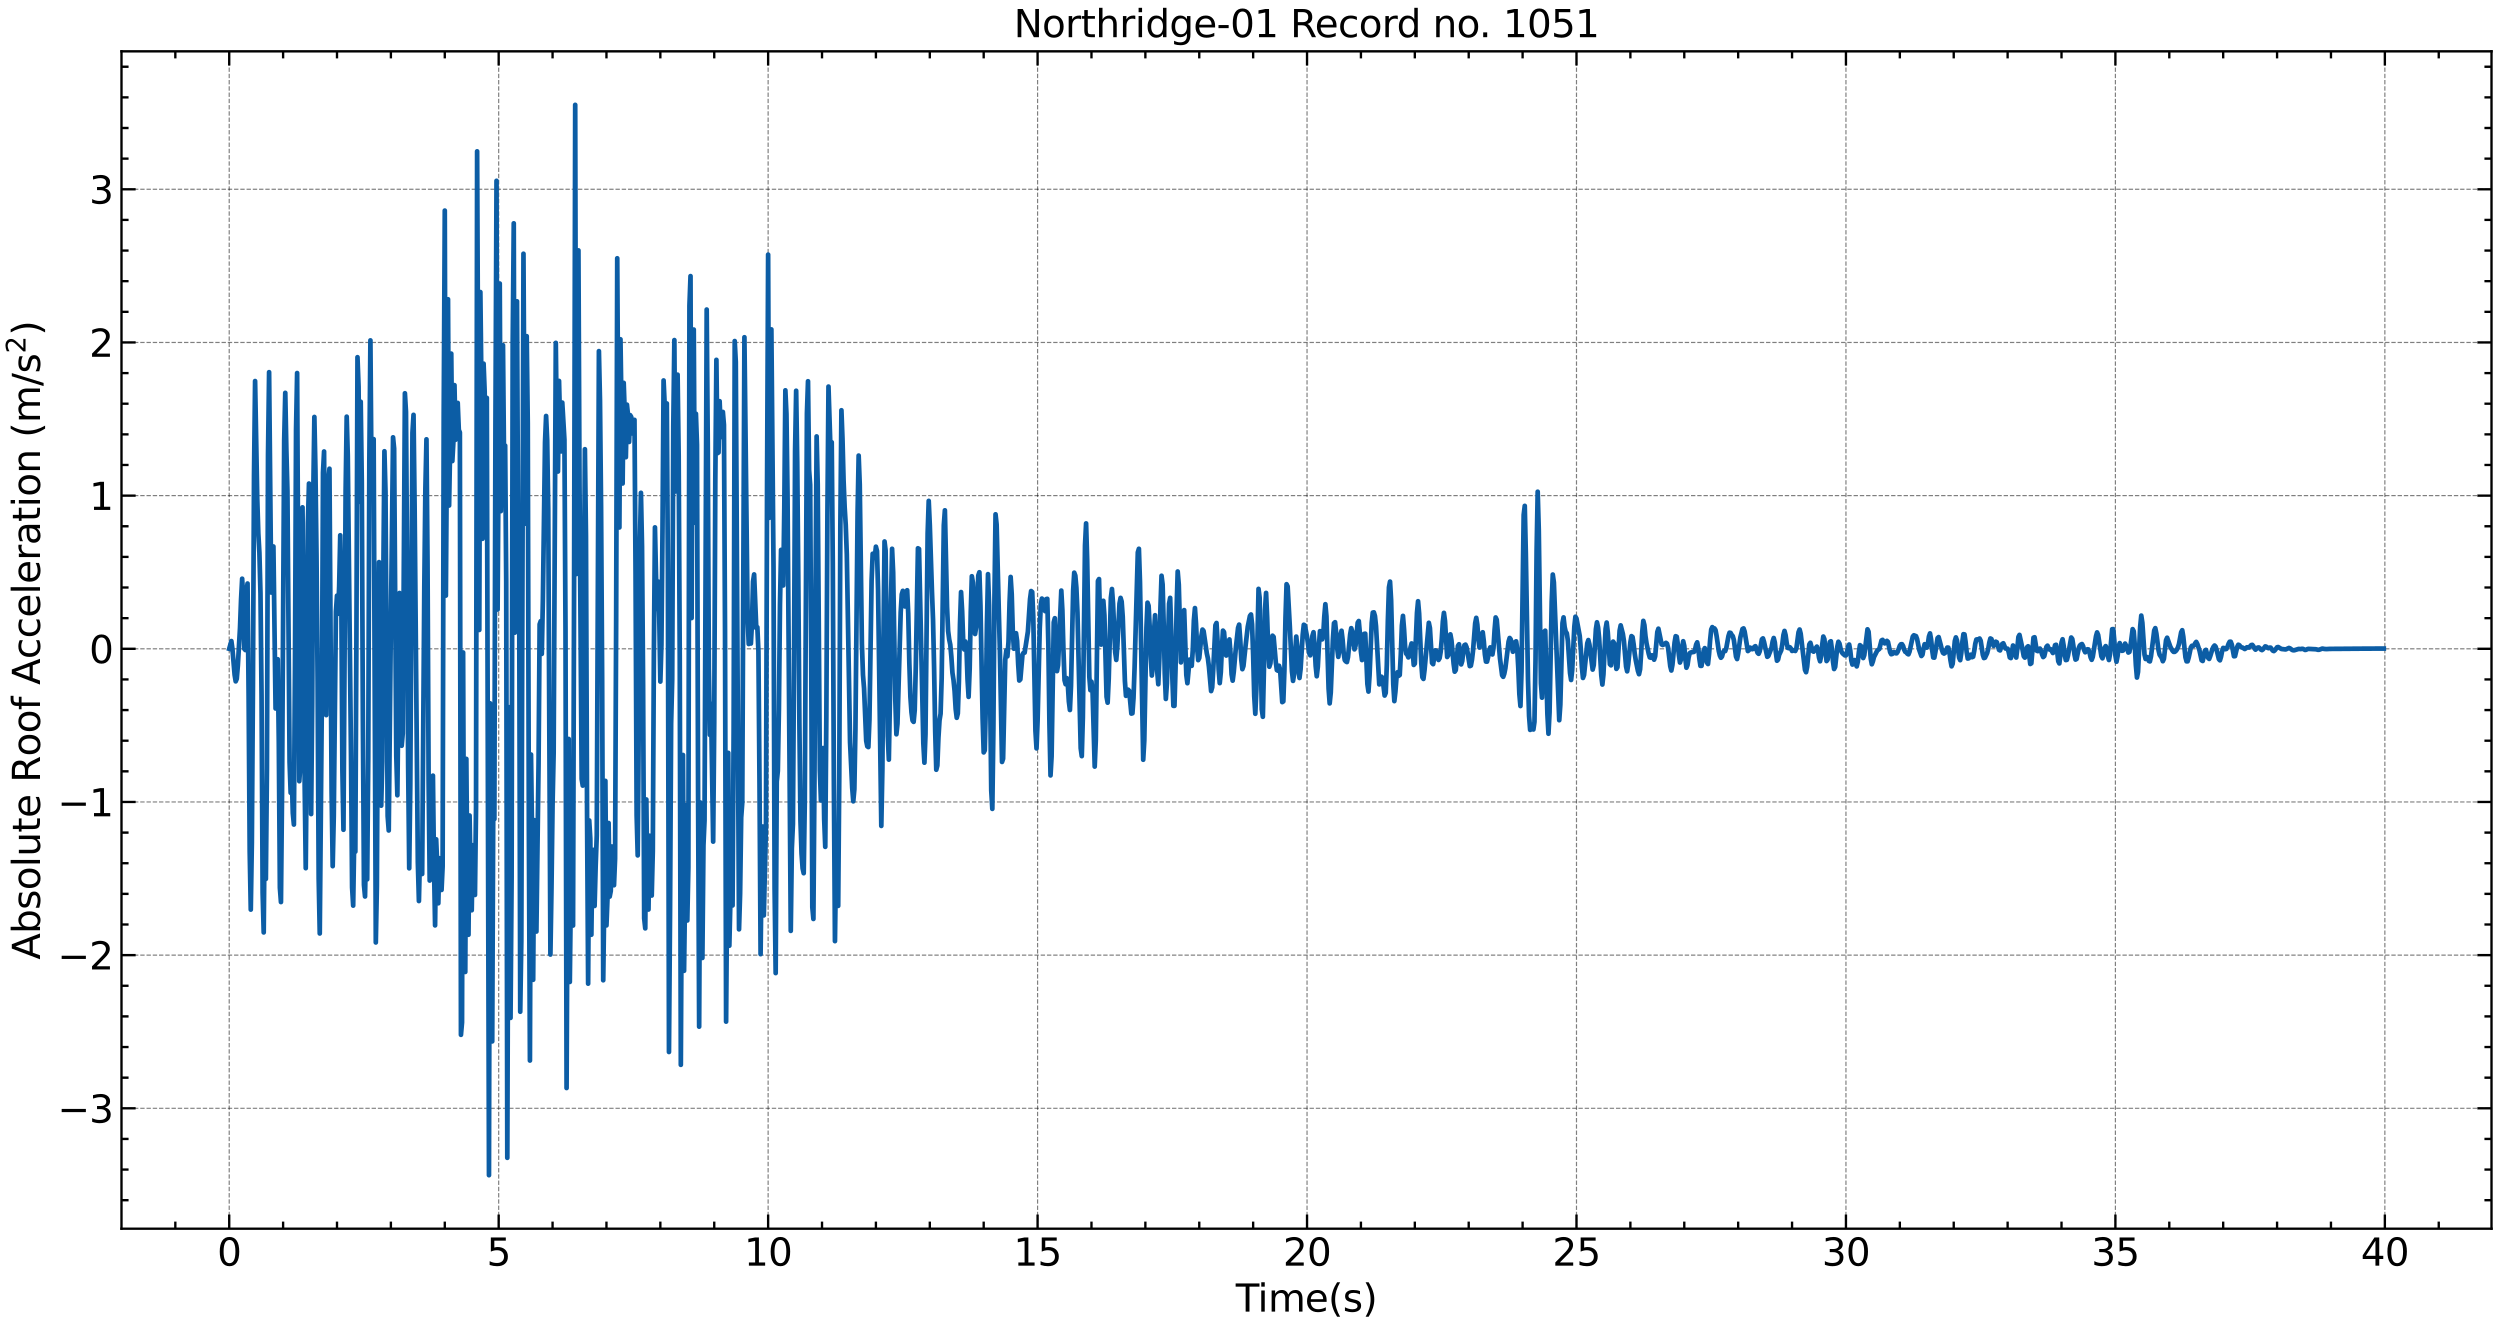 <?xml version="1.0" encoding="utf-8" standalone="no"?>
<!DOCTYPE svg PUBLIC "-//W3C//DTD SVG 1.1//EN"
  "http://www.w3.org/Graphics/SVG/1.1/DTD/svg11.dtd">
<svg xmlns:xlink="http://www.w3.org/1999/xlink" width="1059.487pt" height="562.788pt" viewBox="0 0 1059.487 562.788" xmlns="http://www.w3.org/2000/svg" version="1.1">
 <defs>
  <style type="text/css">*{stroke-linejoin: round; stroke-linecap: butt}</style>
 </defs>
 <g id="figure_1">
  <g id="patch_1">
   <path d="M 0 562.788 
L 1059.487 562.788 
L 1059.487 0 
L 0 0 
z
" style="fill: #ffffff"/>
  </g>
  <g id="axes_1">
   <g id="patch_2">
    <path d="M 51.487 520.717 
L 1055.888 520.717 
L 1055.888 21.758 
L 51.487 21.758 
z
" style="fill: #ffffff"/>
   </g>
   <g id="matplotlib.axis_1">
    <g id="xtick_1">
     <g id="line2d_1">
      <path d="M 97.142 520.717 
L 97.142 21.758 
" clip-path="url(#p18914af54d)" style="fill: none; stroke-dasharray: 1.85,0.8; stroke-dashoffset: 0; stroke: #000000; stroke-opacity: 0.5; stroke-width: 0.5"/>
     </g>
     <g id="line2d_2">
      <defs>
       <path id="m84a29d6f43" d="M 0 0 
L 0 -6 
" style="stroke: #000000"/>
      </defs>
      <g>
       <use xlink:href="#m84a29d6f43" x="97.142" y="520.717" style="stroke: #000000"/>
      </g>
     </g>
     <g id="line2d_3">
      <defs>
       <path id="mb596b53970" d="M 0 0 
L 0 6 
" style="stroke: #000000"/>
      </defs>
      <g>
       <use xlink:href="#mb596b53970" x="97.142" y="21.758" style="stroke: #000000"/>
      </g>
     </g>
     <g id="text_1">
      <!-- 0 -->
      <g transform="translate(92.052 536.375) scale(0.16 -0.16)">
       <defs>
        <path id="DejaVuSans-30" d="M 2034 4250 
Q 1547 4250 1301 3770 
Q 1056 3291 1056 2328 
Q 1056 1369 1301 889 
Q 1547 409 2034 409 
Q 2525 409 2770 889 
Q 3016 1369 3016 2328 
Q 3016 3291 2770 3770 
Q 2525 4250 2034 4250 
z
M 2034 4750 
Q 2819 4750 3233 4129 
Q 3647 3509 3647 2328 
Q 3647 1150 3233 529 
Q 2819 -91 2034 -91 
Q 1250 -91 836 529 
Q 422 1150 422 2328 
Q 422 3509 836 4129 
Q 1250 4750 2034 4750 
z
" transform="scale(0.016)"/>
       </defs>
       <use xlink:href="#DejaVuSans-30"/>
      </g>
     </g>
    </g>
    <g id="xtick_2">
     <g id="line2d_4">
      <path d="M 211.336 520.717 
L 211.336 21.758 
" clip-path="url(#p18914af54d)" style="fill: none; stroke-dasharray: 1.85,0.8; stroke-dashoffset: 0; stroke: #000000; stroke-opacity: 0.5; stroke-width: 0.5"/>
     </g>
     <g id="line2d_5">
      <g>
       <use xlink:href="#m84a29d6f43" x="211.336" y="520.717" style="stroke: #000000"/>
      </g>
     </g>
     <g id="line2d_6">
      <g>
       <use xlink:href="#mb596b53970" x="211.336" y="21.758" style="stroke: #000000"/>
      </g>
     </g>
     <g id="text_2">
      <!-- 5 -->
      <g transform="translate(206.246 536.375) scale(0.16 -0.16)">
       <defs>
        <path id="DejaVuSans-35" d="M 691 4666 
L 3169 4666 
L 3169 4134 
L 1269 4134 
L 1269 2991 
Q 1406 3038 1543 3061 
Q 1681 3084 1819 3084 
Q 2600 3084 3056 2656 
Q 3513 2228 3513 1497 
Q 3513 744 3044 326 
Q 2575 -91 1722 -91 
Q 1428 -91 1123 -41 
Q 819 9 494 109 
L 494 744 
Q 775 591 1075 516 
Q 1375 441 1709 441 
Q 2250 441 2565 725 
Q 2881 1009 2881 1497 
Q 2881 1984 2565 2268 
Q 2250 2553 1709 2553 
Q 1456 2553 1204 2497 
Q 953 2441 691 2322 
L 691 4666 
z
" transform="scale(0.016)"/>
       </defs>
       <use xlink:href="#DejaVuSans-35"/>
      </g>
     </g>
    </g>
    <g id="xtick_3">
     <g id="line2d_7">
      <path d="M 325.529 520.717 
L 325.529 21.758 
" clip-path="url(#p18914af54d)" style="fill: none; stroke-dasharray: 1.85,0.8; stroke-dashoffset: 0; stroke: #000000; stroke-opacity: 0.5; stroke-width: 0.5"/>
     </g>
     <g id="line2d_8">
      <g>
       <use xlink:href="#m84a29d6f43" x="325.529" y="520.717" style="stroke: #000000"/>
      </g>
     </g>
     <g id="line2d_9">
      <g>
       <use xlink:href="#mb596b53970" x="325.529" y="21.758" style="stroke: #000000"/>
      </g>
     </g>
     <g id="text_3">
      <!-- 10 -->
      <g transform="translate(315.349 536.375) scale(0.16 -0.16)">
       <defs>
        <path id="DejaVuSans-31" d="M 794 531 
L 1825 531 
L 1825 4091 
L 703 3866 
L 703 4441 
L 1819 4666 
L 2450 4666 
L 2450 531 
L 3481 531 
L 3481 0 
L 794 0 
L 794 531 
z
" transform="scale(0.016)"/>
       </defs>
       <use xlink:href="#DejaVuSans-31"/>
       <use xlink:href="#DejaVuSans-30" x="63.623"/>
      </g>
     </g>
    </g>
    <g id="xtick_4">
     <g id="line2d_10">
      <path d="M 439.722 520.717 
L 439.722 21.758 
" clip-path="url(#p18914af54d)" style="fill: none; stroke-dasharray: 1.85,0.8; stroke-dashoffset: 0; stroke: #000000; stroke-opacity: 0.5; stroke-width: 0.5"/>
     </g>
     <g id="line2d_11">
      <g>
       <use xlink:href="#m84a29d6f43" x="439.722" y="520.717" style="stroke: #000000"/>
      </g>
     </g>
     <g id="line2d_12">
      <g>
       <use xlink:href="#mb596b53970" x="439.722" y="21.758" style="stroke: #000000"/>
      </g>
     </g>
     <g id="text_4">
      <!-- 15 -->
      <g transform="translate(429.542 536.375) scale(0.16 -0.16)">
       <use xlink:href="#DejaVuSans-31"/>
       <use xlink:href="#DejaVuSans-35" x="63.623"/>
      </g>
     </g>
    </g>
    <g id="xtick_5">
     <g id="line2d_13">
      <path d="M 553.916 520.717 
L 553.916 21.758 
" clip-path="url(#p18914af54d)" style="fill: none; stroke-dasharray: 1.85,0.8; stroke-dashoffset: 0; stroke: #000000; stroke-opacity: 0.5; stroke-width: 0.5"/>
     </g>
     <g id="line2d_14">
      <g>
       <use xlink:href="#m84a29d6f43" x="553.916" y="520.717" style="stroke: #000000"/>
      </g>
     </g>
     <g id="line2d_15">
      <g>
       <use xlink:href="#mb596b53970" x="553.916" y="21.758" style="stroke: #000000"/>
      </g>
     </g>
     <g id="text_5">
      <!-- 20 -->
      <g transform="translate(543.736 536.375) scale(0.16 -0.16)">
       <defs>
        <path id="DejaVuSans-32" d="M 1228 531 
L 3431 531 
L 3431 0 
L 469 0 
L 469 531 
Q 828 903 1448 1529 
Q 2069 2156 2228 2338 
Q 2531 2678 2651 2914 
Q 2772 3150 2772 3378 
Q 2772 3750 2511 3984 
Q 2250 4219 1831 4219 
Q 1534 4219 1204 4116 
Q 875 4013 500 3803 
L 500 4441 
Q 881 4594 1212 4672 
Q 1544 4750 1819 4750 
Q 2544 4750 2975 4387 
Q 3406 4025 3406 3419 
Q 3406 3131 3298 2873 
Q 3191 2616 2906 2266 
Q 2828 2175 2409 1742 
Q 1991 1309 1228 531 
z
" transform="scale(0.016)"/>
       </defs>
       <use xlink:href="#DejaVuSans-32"/>
       <use xlink:href="#DejaVuSans-30" x="63.623"/>
      </g>
     </g>
    </g>
    <g id="xtick_6">
     <g id="line2d_16">
      <path d="M 668.109 520.717 
L 668.109 21.758 
" clip-path="url(#p18914af54d)" style="fill: none; stroke-dasharray: 1.85,0.8; stroke-dashoffset: 0; stroke: #000000; stroke-opacity: 0.5; stroke-width: 0.5"/>
     </g>
     <g id="line2d_17">
      <g>
       <use xlink:href="#m84a29d6f43" x="668.109" y="520.717" style="stroke: #000000"/>
      </g>
     </g>
     <g id="line2d_18">
      <g>
       <use xlink:href="#mb596b53970" x="668.109" y="21.758" style="stroke: #000000"/>
      </g>
     </g>
     <g id="text_6">
      <!-- 25 -->
      <g transform="translate(657.929 536.375) scale(0.16 -0.16)">
       <use xlink:href="#DejaVuSans-32"/>
       <use xlink:href="#DejaVuSans-35" x="63.623"/>
      </g>
     </g>
    </g>
    <g id="xtick_7">
     <g id="line2d_19">
      <path d="M 782.303 520.717 
L 782.303 21.758 
" clip-path="url(#p18914af54d)" style="fill: none; stroke-dasharray: 1.85,0.8; stroke-dashoffset: 0; stroke: #000000; stroke-opacity: 0.5; stroke-width: 0.5"/>
     </g>
     <g id="line2d_20">
      <g>
       <use xlink:href="#m84a29d6f43" x="782.303" y="520.717" style="stroke: #000000"/>
      </g>
     </g>
     <g id="line2d_21">
      <g>
       <use xlink:href="#mb596b53970" x="782.303" y="21.758" style="stroke: #000000"/>
      </g>
     </g>
     <g id="text_7">
      <!-- 30 -->
      <g transform="translate(772.123 536.375) scale(0.16 -0.16)">
       <defs>
        <path id="DejaVuSans-33" d="M 2597 2516 
Q 3050 2419 3304 2112 
Q 3559 1806 3559 1356 
Q 3559 666 3084 287 
Q 2609 -91 1734 -91 
Q 1441 -91 1130 -33 
Q 819 25 488 141 
L 488 750 
Q 750 597 1062 519 
Q 1375 441 1716 441 
Q 2309 441 2620 675 
Q 2931 909 2931 1356 
Q 2931 1769 2642 2001 
Q 2353 2234 1838 2234 
L 1294 2234 
L 1294 2753 
L 1863 2753 
Q 2328 2753 2575 2939 
Q 2822 3125 2822 3475 
Q 2822 3834 2567 4026 
Q 2313 4219 1838 4219 
Q 1578 4219 1281 4162 
Q 984 4106 628 3988 
L 628 4550 
Q 988 4650 1302 4700 
Q 1616 4750 1894 4750 
Q 2613 4750 3031 4423 
Q 3450 4097 3450 3541 
Q 3450 3153 3228 2886 
Q 3006 2619 2597 2516 
z
" transform="scale(0.016)"/>
       </defs>
       <use xlink:href="#DejaVuSans-33"/>
       <use xlink:href="#DejaVuSans-30" x="63.623"/>
      </g>
     </g>
    </g>
    <g id="xtick_8">
     <g id="line2d_22">
      <path d="M 896.496 520.717 
L 896.496 21.758 
" clip-path="url(#p18914af54d)" style="fill: none; stroke-dasharray: 1.85,0.8; stroke-dashoffset: 0; stroke: #000000; stroke-opacity: 0.5; stroke-width: 0.5"/>
     </g>
     <g id="line2d_23">
      <g>
       <use xlink:href="#m84a29d6f43" x="896.496" y="520.717" style="stroke: #000000"/>
      </g>
     </g>
     <g id="line2d_24">
      <g>
       <use xlink:href="#mb596b53970" x="896.496" y="21.758" style="stroke: #000000"/>
      </g>
     </g>
     <g id="text_8">
      <!-- 35 -->
      <g transform="translate(886.316 536.375) scale(0.16 -0.16)">
       <use xlink:href="#DejaVuSans-33"/>
       <use xlink:href="#DejaVuSans-35" x="63.623"/>
      </g>
     </g>
    </g>
    <g id="xtick_9">
     <g id="line2d_25">
      <path d="M 1010.69 520.717 
L 1010.69 21.758 
" clip-path="url(#p18914af54d)" style="fill: none; stroke-dasharray: 1.85,0.8; stroke-dashoffset: 0; stroke: #000000; stroke-opacity: 0.5; stroke-width: 0.5"/>
     </g>
     <g id="line2d_26">
      <g>
       <use xlink:href="#m84a29d6f43" x="1010.69" y="520.717" style="stroke: #000000"/>
      </g>
     </g>
     <g id="line2d_27">
      <g>
       <use xlink:href="#mb596b53970" x="1010.69" y="21.758" style="stroke: #000000"/>
      </g>
     </g>
     <g id="text_9">
      <!-- 40 -->
      <g transform="translate(1000.51 536.375) scale(0.16 -0.16)">
       <defs>
        <path id="DejaVuSans-34" d="M 2419 4116 
L 825 1625 
L 2419 1625 
L 2419 4116 
z
M 2253 4666 
L 3047 4666 
L 3047 1625 
L 3713 1625 
L 3713 1100 
L 3047 1100 
L 3047 0 
L 2419 0 
L 2419 1100 
L 313 1100 
L 313 1709 
L 2253 4666 
z
" transform="scale(0.016)"/>
       </defs>
       <use xlink:href="#DejaVuSans-34"/>
       <use xlink:href="#DejaVuSans-30" x="63.623"/>
      </g>
     </g>
    </g>
    <g id="xtick_10">
     <g id="line2d_28">
      <defs>
       <path id="m7165840755" d="M 0 0 
L 0 -3 
" style="stroke: #000000"/>
      </defs>
      <g>
       <use xlink:href="#m7165840755" x="74.303" y="520.717" style="stroke: #000000"/>
      </g>
     </g>
     <g id="line2d_29">
      <defs>
       <path id="m6987397af2" d="M 0 0 
L 0 3 
" style="stroke: #000000"/>
      </defs>
      <g>
       <use xlink:href="#m6987397af2" x="74.303" y="21.758" style="stroke: #000000"/>
      </g>
     </g>
    </g>
    <g id="xtick_11">
     <g id="line2d_30">
      <g>
       <use xlink:href="#m7165840755" x="119.981" y="520.717" style="stroke: #000000"/>
      </g>
     </g>
     <g id="line2d_31">
      <g>
       <use xlink:href="#m6987397af2" x="119.981" y="21.758" style="stroke: #000000"/>
      </g>
     </g>
    </g>
    <g id="xtick_12">
     <g id="line2d_32">
      <g>
       <use xlink:href="#m7165840755" x="142.819" y="520.717" style="stroke: #000000"/>
      </g>
     </g>
     <g id="line2d_33">
      <g>
       <use xlink:href="#m6987397af2" x="142.819" y="21.758" style="stroke: #000000"/>
      </g>
     </g>
    </g>
    <g id="xtick_13">
     <g id="line2d_34">
      <g>
       <use xlink:href="#m7165840755" x="165.658" y="520.717" style="stroke: #000000"/>
      </g>
     </g>
     <g id="line2d_35">
      <g>
       <use xlink:href="#m6987397af2" x="165.658" y="21.758" style="stroke: #000000"/>
      </g>
     </g>
    </g>
    <g id="xtick_14">
     <g id="line2d_36">
      <g>
       <use xlink:href="#m7165840755" x="188.497" y="520.717" style="stroke: #000000"/>
      </g>
     </g>
     <g id="line2d_37">
      <g>
       <use xlink:href="#m6987397af2" x="188.497" y="21.758" style="stroke: #000000"/>
      </g>
     </g>
    </g>
    <g id="xtick_15">
     <g id="line2d_38">
      <g>
       <use xlink:href="#m7165840755" x="234.174" y="520.717" style="stroke: #000000"/>
      </g>
     </g>
     <g id="line2d_39">
      <g>
       <use xlink:href="#m6987397af2" x="234.174" y="21.758" style="stroke: #000000"/>
      </g>
     </g>
    </g>
    <g id="xtick_16">
     <g id="line2d_40">
      <g>
       <use xlink:href="#m7165840755" x="257.013" y="520.717" style="stroke: #000000"/>
      </g>
     </g>
     <g id="line2d_41">
      <g>
       <use xlink:href="#m6987397af2" x="257.013" y="21.758" style="stroke: #000000"/>
      </g>
     </g>
    </g>
    <g id="xtick_17">
     <g id="line2d_42">
      <g>
       <use xlink:href="#m7165840755" x="279.852" y="520.717" style="stroke: #000000"/>
      </g>
     </g>
     <g id="line2d_43">
      <g>
       <use xlink:href="#m6987397af2" x="279.852" y="21.758" style="stroke: #000000"/>
      </g>
     </g>
    </g>
    <g id="xtick_18">
     <g id="line2d_44">
      <g>
       <use xlink:href="#m7165840755" x="302.69" y="520.717" style="stroke: #000000"/>
      </g>
     </g>
     <g id="line2d_45">
      <g>
       <use xlink:href="#m6987397af2" x="302.69" y="21.758" style="stroke: #000000"/>
      </g>
     </g>
    </g>
    <g id="xtick_19">
     <g id="line2d_46">
      <g>
       <use xlink:href="#m7165840755" x="348.368" y="520.717" style="stroke: #000000"/>
      </g>
     </g>
     <g id="line2d_47">
      <g>
       <use xlink:href="#m6987397af2" x="348.368" y="21.758" style="stroke: #000000"/>
      </g>
     </g>
    </g>
    <g id="xtick_20">
     <g id="line2d_48">
      <g>
       <use xlink:href="#m7165840755" x="371.206" y="520.717" style="stroke: #000000"/>
      </g>
     </g>
     <g id="line2d_49">
      <g>
       <use xlink:href="#m6987397af2" x="371.206" y="21.758" style="stroke: #000000"/>
      </g>
     </g>
    </g>
    <g id="xtick_21">
     <g id="line2d_50">
      <g>
       <use xlink:href="#m7165840755" x="394.045" y="520.717" style="stroke: #000000"/>
      </g>
     </g>
     <g id="line2d_51">
      <g>
       <use xlink:href="#m6987397af2" x="394.045" y="21.758" style="stroke: #000000"/>
      </g>
     </g>
    </g>
    <g id="xtick_22">
     <g id="line2d_52">
      <g>
       <use xlink:href="#m7165840755" x="416.884" y="520.717" style="stroke: #000000"/>
      </g>
     </g>
     <g id="line2d_53">
      <g>
       <use xlink:href="#m6987397af2" x="416.884" y="21.758" style="stroke: #000000"/>
      </g>
     </g>
    </g>
    <g id="xtick_23">
     <g id="line2d_54">
      <g>
       <use xlink:href="#m7165840755" x="462.561" y="520.717" style="stroke: #000000"/>
      </g>
     </g>
     <g id="line2d_55">
      <g>
       <use xlink:href="#m6987397af2" x="462.561" y="21.758" style="stroke: #000000"/>
      </g>
     </g>
    </g>
    <g id="xtick_24">
     <g id="line2d_56">
      <g>
       <use xlink:href="#m7165840755" x="485.4" y="520.717" style="stroke: #000000"/>
      </g>
     </g>
     <g id="line2d_57">
      <g>
       <use xlink:href="#m6987397af2" x="485.4" y="21.758" style="stroke: #000000"/>
      </g>
     </g>
    </g>
    <g id="xtick_25">
     <g id="line2d_58">
      <g>
       <use xlink:href="#m7165840755" x="508.239" y="520.717" style="stroke: #000000"/>
      </g>
     </g>
     <g id="line2d_59">
      <g>
       <use xlink:href="#m6987397af2" x="508.239" y="21.758" style="stroke: #000000"/>
      </g>
     </g>
    </g>
    <g id="xtick_26">
     <g id="line2d_60">
      <g>
       <use xlink:href="#m7165840755" x="531.077" y="520.717" style="stroke: #000000"/>
      </g>
     </g>
     <g id="line2d_61">
      <g>
       <use xlink:href="#m6987397af2" x="531.077" y="21.758" style="stroke: #000000"/>
      </g>
     </g>
    </g>
    <g id="xtick_27">
     <g id="line2d_62">
      <g>
       <use xlink:href="#m7165840755" x="576.755" y="520.717" style="stroke: #000000"/>
      </g>
     </g>
     <g id="line2d_63">
      <g>
       <use xlink:href="#m6987397af2" x="576.755" y="21.758" style="stroke: #000000"/>
      </g>
     </g>
    </g>
    <g id="xtick_28">
     <g id="line2d_64">
      <g>
       <use xlink:href="#m7165840755" x="599.593" y="520.717" style="stroke: #000000"/>
      </g>
     </g>
     <g id="line2d_65">
      <g>
       <use xlink:href="#m6987397af2" x="599.593" y="21.758" style="stroke: #000000"/>
      </g>
     </g>
    </g>
    <g id="xtick_29">
     <g id="line2d_66">
      <g>
       <use xlink:href="#m7165840755" x="622.432" y="520.717" style="stroke: #000000"/>
      </g>
     </g>
     <g id="line2d_67">
      <g>
       <use xlink:href="#m6987397af2" x="622.432" y="21.758" style="stroke: #000000"/>
      </g>
     </g>
    </g>
    <g id="xtick_30">
     <g id="line2d_68">
      <g>
       <use xlink:href="#m7165840755" x="645.271" y="520.717" style="stroke: #000000"/>
      </g>
     </g>
     <g id="line2d_69">
      <g>
       <use xlink:href="#m6987397af2" x="645.271" y="21.758" style="stroke: #000000"/>
      </g>
     </g>
    </g>
    <g id="xtick_31">
     <g id="line2d_70">
      <g>
       <use xlink:href="#m7165840755" x="690.948" y="520.717" style="stroke: #000000"/>
      </g>
     </g>
     <g id="line2d_71">
      <g>
       <use xlink:href="#m6987397af2" x="690.948" y="21.758" style="stroke: #000000"/>
      </g>
     </g>
    </g>
    <g id="xtick_32">
     <g id="line2d_72">
      <g>
       <use xlink:href="#m7165840755" x="713.787" y="520.717" style="stroke: #000000"/>
      </g>
     </g>
     <g id="line2d_73">
      <g>
       <use xlink:href="#m6987397af2" x="713.787" y="21.758" style="stroke: #000000"/>
      </g>
     </g>
    </g>
    <g id="xtick_33">
     <g id="line2d_74">
      <g>
       <use xlink:href="#m7165840755" x="736.625" y="520.717" style="stroke: #000000"/>
      </g>
     </g>
     <g id="line2d_75">
      <g>
       <use xlink:href="#m6987397af2" x="736.625" y="21.758" style="stroke: #000000"/>
      </g>
     </g>
    </g>
    <g id="xtick_34">
     <g id="line2d_76">
      <g>
       <use xlink:href="#m7165840755" x="759.464" y="520.717" style="stroke: #000000"/>
      </g>
     </g>
     <g id="line2d_77">
      <g>
       <use xlink:href="#m6987397af2" x="759.464" y="21.758" style="stroke: #000000"/>
      </g>
     </g>
    </g>
    <g id="xtick_35">
     <g id="line2d_78">
      <g>
       <use xlink:href="#m7165840755" x="805.141" y="520.717" style="stroke: #000000"/>
      </g>
     </g>
     <g id="line2d_79">
      <g>
       <use xlink:href="#m6987397af2" x="805.141" y="21.758" style="stroke: #000000"/>
      </g>
     </g>
    </g>
    <g id="xtick_36">
     <g id="line2d_80">
      <g>
       <use xlink:href="#m7165840755" x="827.98" y="520.717" style="stroke: #000000"/>
      </g>
     </g>
     <g id="line2d_81">
      <g>
       <use xlink:href="#m6987397af2" x="827.98" y="21.758" style="stroke: #000000"/>
      </g>
     </g>
    </g>
    <g id="xtick_37">
     <g id="line2d_82">
      <g>
       <use xlink:href="#m7165840755" x="850.819" y="520.717" style="stroke: #000000"/>
      </g>
     </g>
     <g id="line2d_83">
      <g>
       <use xlink:href="#m6987397af2" x="850.819" y="21.758" style="stroke: #000000"/>
      </g>
     </g>
    </g>
    <g id="xtick_38">
     <g id="line2d_84">
      <g>
       <use xlink:href="#m7165840755" x="873.658" y="520.717" style="stroke: #000000"/>
      </g>
     </g>
     <g id="line2d_85">
      <g>
       <use xlink:href="#m6987397af2" x="873.658" y="21.758" style="stroke: #000000"/>
      </g>
     </g>
    </g>
    <g id="xtick_39">
     <g id="line2d_86">
      <g>
       <use xlink:href="#m7165840755" x="919.335" y="520.717" style="stroke: #000000"/>
      </g>
     </g>
     <g id="line2d_87">
      <g>
       <use xlink:href="#m6987397af2" x="919.335" y="21.758" style="stroke: #000000"/>
      </g>
     </g>
    </g>
    <g id="xtick_40">
     <g id="line2d_88">
      <g>
       <use xlink:href="#m7165840755" x="942.174" y="520.717" style="stroke: #000000"/>
      </g>
     </g>
     <g id="line2d_89">
      <g>
       <use xlink:href="#m6987397af2" x="942.174" y="21.758" style="stroke: #000000"/>
      </g>
     </g>
    </g>
    <g id="xtick_41">
     <g id="line2d_90">
      <g>
       <use xlink:href="#m7165840755" x="965.012" y="520.717" style="stroke: #000000"/>
      </g>
     </g>
     <g id="line2d_91">
      <g>
       <use xlink:href="#m6987397af2" x="965.012" y="21.758" style="stroke: #000000"/>
      </g>
     </g>
    </g>
    <g id="xtick_42">
     <g id="line2d_92">
      <g>
       <use xlink:href="#m7165840755" x="987.851" y="520.717" style="stroke: #000000"/>
      </g>
     </g>
     <g id="line2d_93">
      <g>
       <use xlink:href="#m6987397af2" x="987.851" y="21.758" style="stroke: #000000"/>
      </g>
     </g>
    </g>
    <g id="xtick_43">
     <g id="line2d_94">
      <g>
       <use xlink:href="#m7165840755" x="1033.528" y="520.717" style="stroke: #000000"/>
      </g>
     </g>
     <g id="line2d_95">
      <g>
       <use xlink:href="#m6987397af2" x="1033.528" y="21.758" style="stroke: #000000"/>
      </g>
     </g>
    </g>
    <g id="text_10">
     <!-- Time(s) -->
     <g transform="translate(523.704 555.86) scale(0.16 -0.16)">
      <defs>
       <path id="DejaVuSans-54" d="M -19 4666 
L 3928 4666 
L 3928 4134 
L 2272 4134 
L 2272 0 
L 1638 0 
L 1638 4134 
L -19 4134 
L -19 4666 
z
" transform="scale(0.016)"/>
       <path id="DejaVuSans-69" d="M 603 3500 
L 1178 3500 
L 1178 0 
L 603 0 
L 603 3500 
z
M 603 4863 
L 1178 4863 
L 1178 4134 
L 603 4134 
L 603 4863 
z
" transform="scale(0.016)"/>
       <path id="DejaVuSans-6d" d="M 3328 2828 
Q 3544 3216 3844 3400 
Q 4144 3584 4550 3584 
Q 5097 3584 5394 3201 
Q 5691 2819 5691 2113 
L 5691 0 
L 5113 0 
L 5113 2094 
Q 5113 2597 4934 2840 
Q 4756 3084 4391 3084 
Q 3944 3084 3684 2787 
Q 3425 2491 3425 1978 
L 3425 0 
L 2847 0 
L 2847 2094 
Q 2847 2600 2669 2842 
Q 2491 3084 2119 3084 
Q 1678 3084 1418 2786 
Q 1159 2488 1159 1978 
L 1159 0 
L 581 0 
L 581 3500 
L 1159 3500 
L 1159 2956 
Q 1356 3278 1631 3431 
Q 1906 3584 2284 3584 
Q 2666 3584 2933 3390 
Q 3200 3197 3328 2828 
z
" transform="scale(0.016)"/>
       <path id="DejaVuSans-65" d="M 3597 1894 
L 3597 1613 
L 953 1613 
Q 991 1019 1311 708 
Q 1631 397 2203 397 
Q 2534 397 2845 478 
Q 3156 559 3463 722 
L 3463 178 
Q 3153 47 2828 -22 
Q 2503 -91 2169 -91 
Q 1331 -91 842 396 
Q 353 884 353 1716 
Q 353 2575 817 3079 
Q 1281 3584 2069 3584 
Q 2775 3584 3186 3129 
Q 3597 2675 3597 1894 
z
M 3022 2063 
Q 3016 2534 2758 2815 
Q 2500 3097 2075 3097 
Q 1594 3097 1305 2825 
Q 1016 2553 972 2059 
L 3022 2063 
z
" transform="scale(0.016)"/>
       <path id="DejaVuSans-28" d="M 1984 4856 
Q 1566 4138 1362 3434 
Q 1159 2731 1159 2009 
Q 1159 1288 1364 580 
Q 1569 -128 1984 -844 
L 1484 -844 
Q 1016 -109 783 600 
Q 550 1309 550 2009 
Q 550 2706 781 3412 
Q 1013 4119 1484 4856 
L 1984 4856 
z
" transform="scale(0.016)"/>
       <path id="DejaVuSans-73" d="M 2834 3397 
L 2834 2853 
Q 2591 2978 2328 3040 
Q 2066 3103 1784 3103 
Q 1356 3103 1142 2972 
Q 928 2841 928 2578 
Q 928 2378 1081 2264 
Q 1234 2150 1697 2047 
L 1894 2003 
Q 2506 1872 2764 1633 
Q 3022 1394 3022 966 
Q 3022 478 2636 193 
Q 2250 -91 1575 -91 
Q 1294 -91 989 -36 
Q 684 19 347 128 
L 347 722 
Q 666 556 975 473 
Q 1284 391 1588 391 
Q 1994 391 2212 530 
Q 2431 669 2431 922 
Q 2431 1156 2273 1281 
Q 2116 1406 1581 1522 
L 1381 1569 
Q 847 1681 609 1914 
Q 372 2147 372 2553 
Q 372 3047 722 3315 
Q 1072 3584 1716 3584 
Q 2034 3584 2315 3537 
Q 2597 3491 2834 3397 
z
" transform="scale(0.016)"/>
       <path id="DejaVuSans-29" d="M 513 4856 
L 1013 4856 
Q 1481 4119 1714 3412 
Q 1947 2706 1947 2009 
Q 1947 1309 1714 600 
Q 1481 -109 1013 -844 
L 513 -844 
Q 928 -128 1133 580 
Q 1338 1288 1338 2009 
Q 1338 2731 1133 3434 
Q 928 4138 513 4856 
z
" transform="scale(0.016)"/>
      </defs>
      <use xlink:href="#DejaVuSans-54"/>
      <use xlink:href="#DejaVuSans-69" x="57.959"/>
      <use xlink:href="#DejaVuSans-6d" x="85.742"/>
      <use xlink:href="#DejaVuSans-65" x="183.154"/>
      <use xlink:href="#DejaVuSans-28" x="244.678"/>
      <use xlink:href="#DejaVuSans-73" x="283.691"/>
      <use xlink:href="#DejaVuSans-29" x="335.791"/>
     </g>
    </g>
   </g>
   <g id="matplotlib.axis_2">
    <g id="ytick_1">
     <g id="line2d_96">
      <path d="M 51.487 469.691 
L 1055.888 469.691 
" clip-path="url(#p18914af54d)" style="fill: none; stroke-dasharray: 1.85,0.8; stroke-dashoffset: 0; stroke: #000000; stroke-opacity: 0.5; stroke-width: 0.5"/>
     </g>
     <g id="line2d_97">
      <defs>
       <path id="mcf9c5a63a9" d="M 0 0 
L 6 0 
" style="stroke: #000000"/>
      </defs>
      <g>
       <use xlink:href="#mcf9c5a63a9" x="51.487" y="469.691" style="stroke: #000000"/>
      </g>
     </g>
     <g id="line2d_98">
      <defs>
       <path id="maa7fa6ab91" d="M 0 0 
L -6 0 
" style="stroke: #000000"/>
      </defs>
      <g>
       <use xlink:href="#maa7fa6ab91" x="1055.888" y="469.691" style="stroke: #000000"/>
      </g>
     </g>
     <g id="text_11">
      <!-- −3 -->
      <g transform="translate(24.4 475.77) scale(0.16 -0.16)">
       <defs>
        <path id="DejaVuSans-2212" d="M 678 2272 
L 4684 2272 
L 4684 1741 
L 678 1741 
L 678 2272 
z
" transform="scale(0.016)"/>
       </defs>
       <use xlink:href="#DejaVuSans-2212"/>
       <use xlink:href="#DejaVuSans-33" x="83.789"/>
      </g>
     </g>
    </g>
    <g id="ytick_2">
     <g id="line2d_99">
      <path d="M 51.487 404.779 
L 1055.888 404.779 
" clip-path="url(#p18914af54d)" style="fill: none; stroke-dasharray: 1.85,0.8; stroke-dashoffset: 0; stroke: #000000; stroke-opacity: 0.5; stroke-width: 0.5"/>
     </g>
     <g id="line2d_100">
      <g>
       <use xlink:href="#mcf9c5a63a9" x="51.487" y="404.779" style="stroke: #000000"/>
      </g>
     </g>
     <g id="line2d_101">
      <g>
       <use xlink:href="#maa7fa6ab91" x="1055.888" y="404.779" style="stroke: #000000"/>
      </g>
     </g>
     <g id="text_12">
      <!-- −2 -->
      <g transform="translate(24.4 410.857) scale(0.16 -0.16)">
       <use xlink:href="#DejaVuSans-2212"/>
       <use xlink:href="#DejaVuSans-32" x="83.789"/>
      </g>
     </g>
    </g>
    <g id="ytick_3">
     <g id="line2d_102">
      <path d="M 51.487 339.866 
L 1055.888 339.866 
" clip-path="url(#p18914af54d)" style="fill: none; stroke-dasharray: 1.85,0.8; stroke-dashoffset: 0; stroke: #000000; stroke-opacity: 0.5; stroke-width: 0.5"/>
     </g>
     <g id="line2d_103">
      <g>
       <use xlink:href="#mcf9c5a63a9" x="51.487" y="339.866" style="stroke: #000000"/>
      </g>
     </g>
     <g id="line2d_104">
      <g>
       <use xlink:href="#maa7fa6ab91" x="1055.888" y="339.866" style="stroke: #000000"/>
      </g>
     </g>
     <g id="text_13">
      <!-- −1 -->
      <g transform="translate(24.4 345.945) scale(0.16 -0.16)">
       <use xlink:href="#DejaVuSans-2212"/>
       <use xlink:href="#DejaVuSans-31" x="83.789"/>
      </g>
     </g>
    </g>
    <g id="ytick_4">
     <g id="line2d_105">
      <path d="M 51.487 274.953 
L 1055.888 274.953 
" clip-path="url(#p18914af54d)" style="fill: none; stroke-dasharray: 1.85,0.8; stroke-dashoffset: 0; stroke: #000000; stroke-opacity: 0.5; stroke-width: 0.5"/>
     </g>
     <g id="line2d_106">
      <g>
       <use xlink:href="#mcf9c5a63a9" x="51.487" y="274.953" style="stroke: #000000"/>
      </g>
     </g>
     <g id="line2d_107">
      <g>
       <use xlink:href="#maa7fa6ab91" x="1055.888" y="274.953" style="stroke: #000000"/>
      </g>
     </g>
     <g id="text_14">
      <!-- 0 -->
      <g transform="translate(37.807 281.032) scale(0.16 -0.16)">
       <use xlink:href="#DejaVuSans-30"/>
      </g>
     </g>
    </g>
    <g id="ytick_5">
     <g id="line2d_108">
      <path d="M 51.487 210.041 
L 1055.888 210.041 
" clip-path="url(#p18914af54d)" style="fill: none; stroke-dasharray: 1.85,0.8; stroke-dashoffset: 0; stroke: #000000; stroke-opacity: 0.5; stroke-width: 0.5"/>
     </g>
     <g id="line2d_109">
      <g>
       <use xlink:href="#mcf9c5a63a9" x="51.487" y="210.041" style="stroke: #000000"/>
      </g>
     </g>
     <g id="line2d_110">
      <g>
       <use xlink:href="#maa7fa6ab91" x="1055.888" y="210.041" style="stroke: #000000"/>
      </g>
     </g>
     <g id="text_15">
      <!-- 1 -->
      <g transform="translate(37.807 216.12) scale(0.16 -0.16)">
       <use xlink:href="#DejaVuSans-31"/>
      </g>
     </g>
    </g>
    <g id="ytick_6">
     <g id="line2d_111">
      <path d="M 51.487 145.128 
L 1055.888 145.128 
" clip-path="url(#p18914af54d)" style="fill: none; stroke-dasharray: 1.85,0.8; stroke-dashoffset: 0; stroke: #000000; stroke-opacity: 0.5; stroke-width: 0.5"/>
     </g>
     <g id="line2d_112">
      <g>
       <use xlink:href="#mcf9c5a63a9" x="51.487" y="145.128" style="stroke: #000000"/>
      </g>
     </g>
     <g id="line2d_113">
      <g>
       <use xlink:href="#maa7fa6ab91" x="1055.888" y="145.128" style="stroke: #000000"/>
      </g>
     </g>
     <g id="text_16">
      <!-- 2 -->
      <g transform="translate(37.807 151.207) scale(0.16 -0.16)">
       <use xlink:href="#DejaVuSans-32"/>
      </g>
     </g>
    </g>
    <g id="ytick_7">
     <g id="line2d_114">
      <path d="M 51.487 80.216 
L 1055.888 80.216 
" clip-path="url(#p18914af54d)" style="fill: none; stroke-dasharray: 1.85,0.8; stroke-dashoffset: 0; stroke: #000000; stroke-opacity: 0.5; stroke-width: 0.5"/>
     </g>
     <g id="line2d_115">
      <g>
       <use xlink:href="#mcf9c5a63a9" x="51.487" y="80.216" style="stroke: #000000"/>
      </g>
     </g>
     <g id="line2d_116">
      <g>
       <use xlink:href="#maa7fa6ab91" x="1055.888" y="80.216" style="stroke: #000000"/>
      </g>
     </g>
     <g id="text_17">
      <!-- 3 -->
      <g transform="translate(37.807 86.295) scale(0.16 -0.16)">
       <use xlink:href="#DejaVuSans-33"/>
      </g>
     </g>
    </g>
    <g id="ytick_8">
     <g id="line2d_117">
      <defs>
       <path id="m16b90220c9" d="M 0 0 
L 3 0 
" style="stroke: #000000"/>
      </defs>
      <g>
       <use xlink:href="#m16b90220c9" x="51.487" y="508.639" style="stroke: #000000"/>
      </g>
     </g>
     <g id="line2d_118">
      <defs>
       <path id="ma021f53e28" d="M 0 0 
L -3 0 
" style="stroke: #000000"/>
      </defs>
      <g>
       <use xlink:href="#ma021f53e28" x="1055.888" y="508.639" style="stroke: #000000"/>
      </g>
     </g>
    </g>
    <g id="ytick_9">
     <g id="line2d_119">
      <g>
       <use xlink:href="#m16b90220c9" x="51.487" y="495.656" style="stroke: #000000"/>
      </g>
     </g>
     <g id="line2d_120">
      <g>
       <use xlink:href="#ma021f53e28" x="1055.888" y="495.656" style="stroke: #000000"/>
      </g>
     </g>
    </g>
    <g id="ytick_10">
     <g id="line2d_121">
      <g>
       <use xlink:href="#m16b90220c9" x="51.487" y="482.674" style="stroke: #000000"/>
      </g>
     </g>
     <g id="line2d_122">
      <g>
       <use xlink:href="#ma021f53e28" x="1055.888" y="482.674" style="stroke: #000000"/>
      </g>
     </g>
    </g>
    <g id="ytick_11">
     <g id="line2d_123">
      <g>
       <use xlink:href="#m16b90220c9" x="51.487" y="456.709" style="stroke: #000000"/>
      </g>
     </g>
     <g id="line2d_124">
      <g>
       <use xlink:href="#ma021f53e28" x="1055.888" y="456.709" style="stroke: #000000"/>
      </g>
     </g>
    </g>
    <g id="ytick_12">
     <g id="line2d_125">
      <g>
       <use xlink:href="#m16b90220c9" x="51.487" y="443.726" style="stroke: #000000"/>
      </g>
     </g>
     <g id="line2d_126">
      <g>
       <use xlink:href="#ma021f53e28" x="1055.888" y="443.726" style="stroke: #000000"/>
      </g>
     </g>
    </g>
    <g id="ytick_13">
     <g id="line2d_127">
      <g>
       <use xlink:href="#m16b90220c9" x="51.487" y="430.744" style="stroke: #000000"/>
      </g>
     </g>
     <g id="line2d_128">
      <g>
       <use xlink:href="#ma021f53e28" x="1055.888" y="430.744" style="stroke: #000000"/>
      </g>
     </g>
    </g>
    <g id="ytick_14">
     <g id="line2d_129">
      <g>
       <use xlink:href="#m16b90220c9" x="51.487" y="417.761" style="stroke: #000000"/>
      </g>
     </g>
     <g id="line2d_130">
      <g>
       <use xlink:href="#ma021f53e28" x="1055.888" y="417.761" style="stroke: #000000"/>
      </g>
     </g>
    </g>
    <g id="ytick_15">
     <g id="line2d_131">
      <g>
       <use xlink:href="#m16b90220c9" x="51.487" y="391.796" style="stroke: #000000"/>
      </g>
     </g>
     <g id="line2d_132">
      <g>
       <use xlink:href="#ma021f53e28" x="1055.888" y="391.796" style="stroke: #000000"/>
      </g>
     </g>
    </g>
    <g id="ytick_16">
     <g id="line2d_133">
      <g>
       <use xlink:href="#m16b90220c9" x="51.487" y="378.814" style="stroke: #000000"/>
      </g>
     </g>
     <g id="line2d_134">
      <g>
       <use xlink:href="#ma021f53e28" x="1055.888" y="378.814" style="stroke: #000000"/>
      </g>
     </g>
    </g>
    <g id="ytick_17">
     <g id="line2d_135">
      <g>
       <use xlink:href="#m16b90220c9" x="51.487" y="365.831" style="stroke: #000000"/>
      </g>
     </g>
     <g id="line2d_136">
      <g>
       <use xlink:href="#ma021f53e28" x="1055.888" y="365.831" style="stroke: #000000"/>
      </g>
     </g>
    </g>
    <g id="ytick_18">
     <g id="line2d_137">
      <g>
       <use xlink:href="#m16b90220c9" x="51.487" y="352.849" style="stroke: #000000"/>
      </g>
     </g>
     <g id="line2d_138">
      <g>
       <use xlink:href="#ma021f53e28" x="1055.888" y="352.849" style="stroke: #000000"/>
      </g>
     </g>
    </g>
    <g id="ytick_19">
     <g id="line2d_139">
      <g>
       <use xlink:href="#m16b90220c9" x="51.487" y="326.884" style="stroke: #000000"/>
      </g>
     </g>
     <g id="line2d_140">
      <g>
       <use xlink:href="#ma021f53e28" x="1055.888" y="326.884" style="stroke: #000000"/>
      </g>
     </g>
    </g>
    <g id="ytick_20">
     <g id="line2d_141">
      <g>
       <use xlink:href="#m16b90220c9" x="51.487" y="313.901" style="stroke: #000000"/>
      </g>
     </g>
     <g id="line2d_142">
      <g>
       <use xlink:href="#ma021f53e28" x="1055.888" y="313.901" style="stroke: #000000"/>
      </g>
     </g>
    </g>
    <g id="ytick_21">
     <g id="line2d_143">
      <g>
       <use xlink:href="#m16b90220c9" x="51.487" y="300.919" style="stroke: #000000"/>
      </g>
     </g>
     <g id="line2d_144">
      <g>
       <use xlink:href="#ma021f53e28" x="1055.888" y="300.919" style="stroke: #000000"/>
      </g>
     </g>
    </g>
    <g id="ytick_22">
     <g id="line2d_145">
      <g>
       <use xlink:href="#m16b90220c9" x="51.487" y="287.936" style="stroke: #000000"/>
      </g>
     </g>
     <g id="line2d_146">
      <g>
       <use xlink:href="#ma021f53e28" x="1055.888" y="287.936" style="stroke: #000000"/>
      </g>
     </g>
    </g>
    <g id="ytick_23">
     <g id="line2d_147">
      <g>
       <use xlink:href="#m16b90220c9" x="51.487" y="261.971" style="stroke: #000000"/>
      </g>
     </g>
     <g id="line2d_148">
      <g>
       <use xlink:href="#ma021f53e28" x="1055.888" y="261.971" style="stroke: #000000"/>
      </g>
     </g>
    </g>
    <g id="ytick_24">
     <g id="line2d_149">
      <g>
       <use xlink:href="#m16b90220c9" x="51.487" y="248.988" style="stroke: #000000"/>
      </g>
     </g>
     <g id="line2d_150">
      <g>
       <use xlink:href="#ma021f53e28" x="1055.888" y="248.988" style="stroke: #000000"/>
      </g>
     </g>
    </g>
    <g id="ytick_25">
     <g id="line2d_151">
      <g>
       <use xlink:href="#m16b90220c9" x="51.487" y="236.006" style="stroke: #000000"/>
      </g>
     </g>
     <g id="line2d_152">
      <g>
       <use xlink:href="#ma021f53e28" x="1055.888" y="236.006" style="stroke: #000000"/>
      </g>
     </g>
    </g>
    <g id="ytick_26">
     <g id="line2d_153">
      <g>
       <use xlink:href="#m16b90220c9" x="51.487" y="223.023" style="stroke: #000000"/>
      </g>
     </g>
     <g id="line2d_154">
      <g>
       <use xlink:href="#ma021f53e28" x="1055.888" y="223.023" style="stroke: #000000"/>
      </g>
     </g>
    </g>
    <g id="ytick_27">
     <g id="line2d_155">
      <g>
       <use xlink:href="#m16b90220c9" x="51.487" y="197.058" style="stroke: #000000"/>
      </g>
     </g>
     <g id="line2d_156">
      <g>
       <use xlink:href="#ma021f53e28" x="1055.888" y="197.058" style="stroke: #000000"/>
      </g>
     </g>
    </g>
    <g id="ytick_28">
     <g id="line2d_157">
      <g>
       <use xlink:href="#m16b90220c9" x="51.487" y="184.076" style="stroke: #000000"/>
      </g>
     </g>
     <g id="line2d_158">
      <g>
       <use xlink:href="#ma021f53e28" x="1055.888" y="184.076" style="stroke: #000000"/>
      </g>
     </g>
    </g>
    <g id="ytick_29">
     <g id="line2d_159">
      <g>
       <use xlink:href="#m16b90220c9" x="51.487" y="171.093" style="stroke: #000000"/>
      </g>
     </g>
     <g id="line2d_160">
      <g>
       <use xlink:href="#ma021f53e28" x="1055.888" y="171.093" style="stroke: #000000"/>
      </g>
     </g>
    </g>
    <g id="ytick_30">
     <g id="line2d_161">
      <g>
       <use xlink:href="#m16b90220c9" x="51.487" y="158.111" style="stroke: #000000"/>
      </g>
     </g>
     <g id="line2d_162">
      <g>
       <use xlink:href="#ma021f53e28" x="1055.888" y="158.111" style="stroke: #000000"/>
      </g>
     </g>
    </g>
    <g id="ytick_31">
     <g id="line2d_163">
      <g>
       <use xlink:href="#m16b90220c9" x="51.487" y="132.146" style="stroke: #000000"/>
      </g>
     </g>
     <g id="line2d_164">
      <g>
       <use xlink:href="#ma021f53e28" x="1055.888" y="132.146" style="stroke: #000000"/>
      </g>
     </g>
    </g>
    <g id="ytick_32">
     <g id="line2d_165">
      <g>
       <use xlink:href="#m16b90220c9" x="51.487" y="119.163" style="stroke: #000000"/>
      </g>
     </g>
     <g id="line2d_166">
      <g>
       <use xlink:href="#ma021f53e28" x="1055.888" y="119.163" style="stroke: #000000"/>
      </g>
     </g>
    </g>
    <g id="ytick_33">
     <g id="line2d_167">
      <g>
       <use xlink:href="#m16b90220c9" x="51.487" y="106.181" style="stroke: #000000"/>
      </g>
     </g>
     <g id="line2d_168">
      <g>
       <use xlink:href="#ma021f53e28" x="1055.888" y="106.181" style="stroke: #000000"/>
      </g>
     </g>
    </g>
    <g id="ytick_34">
     <g id="line2d_169">
      <g>
       <use xlink:href="#m16b90220c9" x="51.487" y="93.198" style="stroke: #000000"/>
      </g>
     </g>
     <g id="line2d_170">
      <g>
       <use xlink:href="#ma021f53e28" x="1055.888" y="93.198" style="stroke: #000000"/>
      </g>
     </g>
    </g>
    <g id="ytick_35">
     <g id="line2d_171">
      <g>
       <use xlink:href="#m16b90220c9" x="51.487" y="67.233" style="stroke: #000000"/>
      </g>
     </g>
     <g id="line2d_172">
      <g>
       <use xlink:href="#ma021f53e28" x="1055.888" y="67.233" style="stroke: #000000"/>
      </g>
     </g>
    </g>
    <g id="ytick_36">
     <g id="line2d_173">
      <g>
       <use xlink:href="#m16b90220c9" x="51.487" y="54.251" style="stroke: #000000"/>
      </g>
     </g>
     <g id="line2d_174">
      <g>
       <use xlink:href="#ma021f53e28" x="1055.888" y="54.251" style="stroke: #000000"/>
      </g>
     </g>
    </g>
    <g id="ytick_37">
     <g id="line2d_175">
      <g>
       <use xlink:href="#m16b90220c9" x="51.487" y="41.268" style="stroke: #000000"/>
      </g>
     </g>
     <g id="line2d_176">
      <g>
       <use xlink:href="#ma021f53e28" x="1055.888" y="41.268" style="stroke: #000000"/>
      </g>
     </g>
    </g>
    <g id="ytick_38">
     <g id="line2d_177">
      <g>
       <use xlink:href="#m16b90220c9" x="51.487" y="28.286" style="stroke: #000000"/>
      </g>
     </g>
     <g id="line2d_178">
      <g>
       <use xlink:href="#ma021f53e28" x="1055.888" y="28.286" style="stroke: #000000"/>
      </g>
     </g>
    </g>
    <g id="text_18">
     <!-- Absolute Roof Acceleration (m/s$^2$) -->
     <g transform="translate(17.073 406.678) rotate(-90) scale(0.16 -0.16)">
      <defs>
       <path id="DejaVuSans-41" d="M 2188 4044 
L 1331 1722 
L 3047 1722 
L 2188 4044 
z
M 1831 4666 
L 2547 4666 
L 4325 0 
L 3669 0 
L 3244 1197 
L 1141 1197 
L 716 0 
L 50 0 
L 1831 4666 
z
" transform="scale(0.016)"/>
       <path id="DejaVuSans-62" d="M 3116 1747 
Q 3116 2381 2855 2742 
Q 2594 3103 2138 3103 
Q 1681 3103 1420 2742 
Q 1159 2381 1159 1747 
Q 1159 1113 1420 752 
Q 1681 391 2138 391 
Q 2594 391 2855 752 
Q 3116 1113 3116 1747 
z
M 1159 2969 
Q 1341 3281 1617 3432 
Q 1894 3584 2278 3584 
Q 2916 3584 3314 3078 
Q 3713 2572 3713 1747 
Q 3713 922 3314 415 
Q 2916 -91 2278 -91 
Q 1894 -91 1617 61 
Q 1341 213 1159 525 
L 1159 0 
L 581 0 
L 581 4863 
L 1159 4863 
L 1159 2969 
z
" transform="scale(0.016)"/>
       <path id="DejaVuSans-6f" d="M 1959 3097 
Q 1497 3097 1228 2736 
Q 959 2375 959 1747 
Q 959 1119 1226 758 
Q 1494 397 1959 397 
Q 2419 397 2687 759 
Q 2956 1122 2956 1747 
Q 2956 2369 2687 2733 
Q 2419 3097 1959 3097 
z
M 1959 3584 
Q 2709 3584 3137 3096 
Q 3566 2609 3566 1747 
Q 3566 888 3137 398 
Q 2709 -91 1959 -91 
Q 1206 -91 779 398 
Q 353 888 353 1747 
Q 353 2609 779 3096 
Q 1206 3584 1959 3584 
z
" transform="scale(0.016)"/>
       <path id="DejaVuSans-6c" d="M 603 4863 
L 1178 4863 
L 1178 0 
L 603 0 
L 603 4863 
z
" transform="scale(0.016)"/>
       <path id="DejaVuSans-75" d="M 544 1381 
L 544 3500 
L 1119 3500 
L 1119 1403 
Q 1119 906 1312 657 
Q 1506 409 1894 409 
Q 2359 409 2629 706 
Q 2900 1003 2900 1516 
L 2900 3500 
L 3475 3500 
L 3475 0 
L 2900 0 
L 2900 538 
Q 2691 219 2414 64 
Q 2138 -91 1772 -91 
Q 1169 -91 856 284 
Q 544 659 544 1381 
z
M 1991 3584 
L 1991 3584 
z
" transform="scale(0.016)"/>
       <path id="DejaVuSans-74" d="M 1172 4494 
L 1172 3500 
L 2356 3500 
L 2356 3053 
L 1172 3053 
L 1172 1153 
Q 1172 725 1289 603 
Q 1406 481 1766 481 
L 2356 481 
L 2356 0 
L 1766 0 
Q 1100 0 847 248 
Q 594 497 594 1153 
L 594 3053 
L 172 3053 
L 172 3500 
L 594 3500 
L 594 4494 
L 1172 4494 
z
" transform="scale(0.016)"/>
       <path id="DejaVuSans-20" transform="scale(0.016)"/>
       <path id="DejaVuSans-52" d="M 2841 2188 
Q 3044 2119 3236 1894 
Q 3428 1669 3622 1275 
L 4263 0 
L 3584 0 
L 2988 1197 
Q 2756 1666 2539 1819 
Q 2322 1972 1947 1972 
L 1259 1972 
L 1259 0 
L 628 0 
L 628 4666 
L 2053 4666 
Q 2853 4666 3247 4331 
Q 3641 3997 3641 3322 
Q 3641 2881 3436 2590 
Q 3231 2300 2841 2188 
z
M 1259 4147 
L 1259 2491 
L 2053 2491 
Q 2509 2491 2742 2702 
Q 2975 2913 2975 3322 
Q 2975 3731 2742 3939 
Q 2509 4147 2053 4147 
L 1259 4147 
z
" transform="scale(0.016)"/>
       <path id="DejaVuSans-66" d="M 2375 4863 
L 2375 4384 
L 1825 4384 
Q 1516 4384 1395 4259 
Q 1275 4134 1275 3809 
L 1275 3500 
L 2222 3500 
L 2222 3053 
L 1275 3053 
L 1275 0 
L 697 0 
L 697 3053 
L 147 3053 
L 147 3500 
L 697 3500 
L 697 3744 
Q 697 4328 969 4595 
Q 1241 4863 1831 4863 
L 2375 4863 
z
" transform="scale(0.016)"/>
       <path id="DejaVuSans-63" d="M 3122 3366 
L 3122 2828 
Q 2878 2963 2633 3030 
Q 2388 3097 2138 3097 
Q 1578 3097 1268 2742 
Q 959 2388 959 1747 
Q 959 1106 1268 751 
Q 1578 397 2138 397 
Q 2388 397 2633 464 
Q 2878 531 3122 666 
L 3122 134 
Q 2881 22 2623 -34 
Q 2366 -91 2075 -91 
Q 1284 -91 818 406 
Q 353 903 353 1747 
Q 353 2603 823 3093 
Q 1294 3584 2113 3584 
Q 2378 3584 2631 3529 
Q 2884 3475 3122 3366 
z
" transform="scale(0.016)"/>
       <path id="DejaVuSans-72" d="M 2631 2963 
Q 2534 3019 2420 3045 
Q 2306 3072 2169 3072 
Q 1681 3072 1420 2755 
Q 1159 2438 1159 1844 
L 1159 0 
L 581 0 
L 581 3500 
L 1159 3500 
L 1159 2956 
Q 1341 3275 1631 3429 
Q 1922 3584 2338 3584 
Q 2397 3584 2469 3576 
Q 2541 3569 2628 3553 
L 2631 2963 
z
" transform="scale(0.016)"/>
       <path id="DejaVuSans-61" d="M 2194 1759 
Q 1497 1759 1228 1600 
Q 959 1441 959 1056 
Q 959 750 1161 570 
Q 1363 391 1709 391 
Q 2188 391 2477 730 
Q 2766 1069 2766 1631 
L 2766 1759 
L 2194 1759 
z
M 3341 1997 
L 3341 0 
L 2766 0 
L 2766 531 
Q 2569 213 2275 61 
Q 1981 -91 1556 -91 
Q 1019 -91 701 211 
Q 384 513 384 1019 
Q 384 1609 779 1909 
Q 1175 2209 1959 2209 
L 2766 2209 
L 2766 2266 
Q 2766 2663 2505 2880 
Q 2244 3097 1772 3097 
Q 1472 3097 1187 3025 
Q 903 2953 641 2809 
L 641 3341 
Q 956 3463 1253 3523 
Q 1550 3584 1831 3584 
Q 2591 3584 2966 3190 
Q 3341 2797 3341 1997 
z
" transform="scale(0.016)"/>
       <path id="DejaVuSans-6e" d="M 3513 2113 
L 3513 0 
L 2938 0 
L 2938 2094 
Q 2938 2591 2744 2837 
Q 2550 3084 2163 3084 
Q 1697 3084 1428 2787 
Q 1159 2491 1159 1978 
L 1159 0 
L 581 0 
L 581 3500 
L 1159 3500 
L 1159 2956 
Q 1366 3272 1645 3428 
Q 1925 3584 2291 3584 
Q 2894 3584 3203 3211 
Q 3513 2838 3513 2113 
z
" transform="scale(0.016)"/>
       <path id="DejaVuSans-2f" d="M 1625 4666 
L 2156 4666 
L 531 -594 
L 0 -594 
L 1625 4666 
z
" transform="scale(0.016)"/>
      </defs>
      <use xlink:href="#DejaVuSans-41" transform="translate(0 0.766)"/>
      <use xlink:href="#DejaVuSans-62" transform="translate(68.408 0.766)"/>
      <use xlink:href="#DejaVuSans-73" transform="translate(131.885 0.766)"/>
      <use xlink:href="#DejaVuSans-6f" transform="translate(183.984 0.766)"/>
      <use xlink:href="#DejaVuSans-6c" transform="translate(245.166 0.766)"/>
      <use xlink:href="#DejaVuSans-75" transform="translate(272.949 0.766)"/>
      <use xlink:href="#DejaVuSans-74" transform="translate(336.328 0.766)"/>
      <use xlink:href="#DejaVuSans-65" transform="translate(375.537 0.766)"/>
      <use xlink:href="#DejaVuSans-20" transform="translate(437.061 0.766)"/>
      <use xlink:href="#DejaVuSans-52" transform="translate(468.848 0.766)"/>
      <use xlink:href="#DejaVuSans-6f" transform="translate(538.33 0.766)"/>
      <use xlink:href="#DejaVuSans-6f" transform="translate(599.512 0.766)"/>
      <use xlink:href="#DejaVuSans-66" transform="translate(660.693 0.766)"/>
      <use xlink:href="#DejaVuSans-20" transform="translate(695.898 0.766)"/>
      <use xlink:href="#DejaVuSans-41" transform="translate(727.686 0.766)"/>
      <use xlink:href="#DejaVuSans-63" transform="translate(796.094 0.766)"/>
      <use xlink:href="#DejaVuSans-63" transform="translate(851.074 0.766)"/>
      <use xlink:href="#DejaVuSans-65" transform="translate(906.055 0.766)"/>
      <use xlink:href="#DejaVuSans-6c" transform="translate(967.578 0.766)"/>
      <use xlink:href="#DejaVuSans-65" transform="translate(995.361 0.766)"/>
      <use xlink:href="#DejaVuSans-72" transform="translate(1056.885 0.766)"/>
      <use xlink:href="#DejaVuSans-61" transform="translate(1097.998 0.766)"/>
      <use xlink:href="#DejaVuSans-74" transform="translate(1159.277 0.766)"/>
      <use xlink:href="#DejaVuSans-69" transform="translate(1198.486 0.766)"/>
      <use xlink:href="#DejaVuSans-6f" transform="translate(1226.27 0.766)"/>
      <use xlink:href="#DejaVuSans-6e" transform="translate(1287.451 0.766)"/>
      <use xlink:href="#DejaVuSans-20" transform="translate(1350.83 0.766)"/>
      <use xlink:href="#DejaVuSans-28" transform="translate(1382.617 0.766)"/>
      <use xlink:href="#DejaVuSans-6d" transform="translate(1421.631 0.766)"/>
      <use xlink:href="#DejaVuSans-2f" transform="translate(1519.043 0.766)"/>
      <use xlink:href="#DejaVuSans-73" transform="translate(1552.734 0.766)"/>
      <use xlink:href="#DejaVuSans-32" transform="translate(1605.791 39.047) scale(0.7)"/>
      <use xlink:href="#DejaVuSans-29" transform="translate(1653.062 0.766)"/>
     </g>
    </g>
   </g>
   <g id="line2d_179">
    <path d="M 97.142 274.953 
L 98.056 271.682 
L 98.512 275.108 
L 99.426 285.986 
L 99.883 288.755 
L 100.339 287.678 
L 100.796 282.075 
L 101.71 266.148 
L 102.167 253.878 
L 102.623 245.257 
L 103.08 253.903 
L 103.537 274.972 
L 103.994 275.491 
L 104.45 250.443 
L 104.907 247.299 
L 105.364 294.977 
L 105.821 360.824 
L 106.278 385.49 
L 106.734 356.932 
L 107.191 290.981 
L 107.648 201.502 
L 108.105 161.494 
L 109.018 211.306 
L 109.475 226.072 
L 109.932 234.252 
L 110.388 251.477 
L 110.845 294.818 
L 111.302 378.343 
L 111.759 395.157 
L 112.216 344.618 
L 112.672 372.481 
L 113.129 325.812 
L 113.586 192.812 
L 114.043 157.724 
L 114.956 251.124 
L 115.87 231.593 
L 116.783 300.252 
L 117.24 291.149 
L 117.697 279.383 
L 118.154 314.689 
L 118.61 376.204 
L 119.067 382.284 
L 119.524 336.189 
L 120.438 186.658 
L 120.894 166.488 
L 121.351 190.353 
L 121.808 208.021 
L 122.721 322.911 
L 123.178 335.985 
L 123.635 328.24 
L 124.092 344.604 
L 124.548 349.445 
L 125.005 283.624 
L 125.462 182.057 
L 125.919 158.096 
L 126.832 331.077 
L 127.289 324.34 
L 127.746 252.239 
L 128.203 215.007 
L 128.659 257.79 
L 129.116 332.582 
L 129.573 367.927 
L 130.03 317.007 
L 130.487 221.544 
L 130.943 204.924 
L 131.4 285.366 
L 131.857 344.996 
L 132.314 298.177 
L 132.77 208.857 
L 133.227 176.708 
L 133.684 199.322 
L 134.141 235.715 
L 134.597 288.676 
L 135.054 372.247 
L 135.511 395.602 
L 136.425 294.245 
L 136.881 200.251 
L 137.338 191.338 
L 137.795 262.937 
L 138.252 303.065 
L 138.708 263.953 
L 139.165 203.438 
L 139.622 198.636 
L 140.536 335.566 
L 140.992 367.075 
L 141.449 345.807 
L 142.363 259.169 
L 142.819 252.442 
L 143.276 260.126 
L 143.733 248.513 
L 144.19 226.85 
L 144.647 252.221 
L 145.103 326.404 
L 145.56 351.647 
L 146.474 208.189 
L 146.93 176.579 
L 147.387 193.14 
L 148.757 320.644 
L 149.214 376.031 
L 149.671 383.796 
L 150.128 354.686 
L 150.585 360.923 
L 151.041 271.311 
L 151.498 151.382 
L 151.955 163.859 
L 152.412 212.62 
L 152.868 170.246 
L 153.325 204.283 
L 153.782 304.687 
L 154.239 375.01 
L 154.696 379.927 
L 155.152 356.757 
L 155.609 372.655 
L 156.066 321.112 
L 156.523 195.638 
L 156.979 144.255 
L 157.436 201.241 
L 157.893 188.958 
L 158.35 186.102 
L 159.263 399.405 
L 159.72 375.494 
L 160.177 285.065 
L 160.634 238.227 
L 161.09 282.523 
L 161.547 341.433 
L 162.004 322.841 
L 162.461 243.338 
L 162.917 191.235 
L 163.374 208.523 
L 164.288 345.831 
L 164.745 351.953 
L 165.658 264.278 
L 166.572 185.339 
L 167.028 190.096 
L 167.942 320.269 
L 168.399 337.021 
L 169.312 251.306 
L 169.769 269.699 
L 170.226 316.043 
L 170.683 310.82 
L 171.596 166.673 
L 172.053 174.532 
L 172.51 237.054 
L 172.967 324.135 
L 173.423 367.988 
L 173.88 332.638 
L 174.794 183.418 
L 175.25 175.807 
L 175.707 214.313 
L 177.077 365.335 
L 177.534 381.853 
L 177.991 362.091 
L 178.448 367.886 
L 178.905 370.387 
L 179.818 248.607 
L 180.275 207.121 
L 180.732 186.181 
L 181.188 239.006 
L 181.645 330.745 
L 182.102 373.172 
L 182.559 365.093 
L 183.472 328.714 
L 183.929 366.989 
L 184.386 392.176 
L 184.843 355.695 
L 185.299 366.824 
L 185.756 382.812 
L 186.213 363.695 
L 186.67 367.286 
L 187.126 377.156 
L 187.583 367.203 
L 188.04 176.024 
L 188.497 89.247 
L 188.954 252.418 
L 189.867 126.828 
L 190.324 214.242 
L 190.781 188.423 
L 191.237 149.866 
L 191.694 195.402 
L 192.151 187.134 
L 192.608 163.227 
L 193.065 186.358 
L 193.521 185.011 
L 193.978 170.755 
L 194.435 182.18 
L 194.892 183.262 
L 195.348 438.549 
L 195.805 433.301 
L 196.262 276.515 
L 196.719 397.844 
L 197.176 411.909 
L 197.632 321.616 
L 198.089 379.134 
L 198.546 396.135 
L 199.003 345.609 
L 199.459 371.799 
L 199.916 385.761 
L 200.373 358.204 
L 201.286 379.28 
L 201.743 341.942 
L 202.2 64.141 
L 203.114 266.973 
L 203.57 123.77 
L 204.027 162.982 
L 204.484 228.335 
L 204.941 154.116 
L 205.397 165.901 
L 205.854 206.181 
L 206.311 168.616 
L 207.225 498.038 
L 207.681 298.047 
L 208.138 338.902 
L 208.595 441.341 
L 209.052 338.696 
L 209.508 347.117 
L 209.965 179.761 
L 210.422 76.626 
L 210.879 258.311 
L 211.792 120.158 
L 212.249 216.618 
L 212.706 190.977 
L 213.163 146.302 
L 213.619 196.337 
L 214.076 188.834 
L 214.533 246.412 
L 214.99 490.678 
L 215.446 356.814 
L 215.903 299.708 
L 216.36 431.378 
L 216.817 371.882 
L 217.274 145.858 
L 217.73 94.647 
L 218.187 268.109 
L 218.644 170.537 
L 219.101 127.695 
L 219.557 223.664 
L 220.014 244.018 
L 220.471 428.764 
L 220.928 398.84 
L 221.841 107.535 
L 222.298 188.807 
L 222.755 221.941 
L 223.212 142.471 
L 223.668 179.556 
L 224.125 350.519 
L 224.582 449.453 
L 225.039 319.772 
L 225.495 354.582 
L 225.952 415.219 
L 226.409 347.576 
L 226.866 357.739 
L 227.323 394.778 
L 228.236 323.859 
L 228.693 264.564 
L 229.15 263.257 
L 229.606 277.115 
L 230.063 254.636 
L 230.977 187.438 
L 231.434 176.296 
L 231.89 186.543 
L 232.347 216.038 
L 233.261 404.532 
L 233.717 376.459 
L 234.174 340.796 
L 234.631 319.078 
L 235.545 145.304 
L 236.001 184.937 
L 236.458 199.834 
L 236.915 161.436 
L 237.372 179.597 
L 237.828 191.301 
L 238.285 170.615 
L 239.199 186.309 
L 239.655 266.46 
L 240.112 461.101 
L 240.569 364.646 
L 241.026 313.171 
L 241.483 416.14 
L 242.396 337.42 
L 242.853 392.242 
L 243.31 242.046 
L 243.766 44.438 
L 244.223 243.284 
L 244.68 222.414 
L 245.137 106.112 
L 245.594 205.712 
L 246.507 330.129 
L 246.964 332.938 
L 247.877 190.384 
L 248.334 227.133 
L 248.791 345.175 
L 249.248 416.866 
L 249.705 347.707 
L 250.161 355.352 
L 250.618 396.127 
L 251.075 361.137 
L 251.532 360.157 
L 251.988 383.94 
L 252.445 366.898 
L 252.902 354.11 
L 253.815 148.804 
L 254.272 169.79 
L 254.729 214.533 
L 255.186 287.273 
L 255.643 415.432 
L 256.099 381.001 
L 256.556 330.93 
L 257.013 392.185 
L 257.47 380.195 
L 257.926 348.784 
L 258.383 379.968 
L 258.84 377.613 
L 259.297 358.739 
L 259.754 374.297 
L 260.21 375.158 
L 260.667 363.911 
L 261.124 262.698 
L 261.581 109.464 
L 262.037 184.74 
L 262.494 223.532 
L 262.951 143.793 
L 263.864 204.902 
L 264.321 162.253 
L 264.778 175.354 
L 265.235 193.76 
L 265.692 171.496 
L 266.148 175.832 
L 266.605 187.298 
L 267.062 175.946 
L 267.519 176.711 
L 267.975 183.709 
L 268.432 178.101 
L 268.889 177.93 
L 269.346 243.088 
L 269.803 345.454 
L 270.259 362.511 
L 270.716 305.336 
L 271.173 231.311 
L 271.63 208.858 
L 272.086 231.633 
L 272.543 290.363 
L 273 389.188 
L 273.457 393.435 
L 273.914 338.818 
L 274.37 378.112 
L 274.827 385.444 
L 275.284 354.177 
L 275.741 372.508 
L 276.197 379.532 
L 276.654 360.746 
L 277.111 276.405 
L 277.568 223.499 
L 278.024 244.368 
L 278.481 258.073 
L 278.938 246.468 
L 279.395 261.827 
L 279.852 288.848 
L 280.308 273.275 
L 280.765 224.695 
L 281.222 161.238 
L 281.679 171.263 
L 282.135 198.89 
L 282.592 170.979 
L 283.049 241.705 
L 283.506 445.825 
L 283.963 385.939 
L 284.419 306.574 
L 284.876 287.894 
L 285.333 180.689 
L 285.79 144.134 
L 286.246 208.294 
L 287.16 158.784 
L 287.617 193.286 
L 288.074 278.8 
L 288.53 451.269 
L 288.987 364.301 
L 289.444 319.953 
L 289.901 411.419 
L 290.814 341.212 
L 291.271 390.097 
L 291.728 367.622 
L 292.184 129.51 
L 292.641 117.016 
L 293.098 261.933 
L 293.555 160.638 
L 294.012 139.668 
L 294.468 221.537 
L 294.925 175.342 
L 295.382 188.533 
L 295.839 335.293 
L 296.295 435.095 
L 296.752 340.066 
L 297.209 348.831 
L 297.666 405.974 
L 298.123 358.173 
L 298.579 347.718 
L 299.493 131.187 
L 299.95 188.721 
L 300.406 283.256 
L 300.863 311.454 
L 301.32 298.231 
L 302.233 356.676 
L 302.69 306.061 
L 303.147 203.058 
L 303.604 152.5 
L 304.061 192.055 
L 304.517 191.747 
L 304.974 170.018 
L 305.431 181.002 
L 305.888 185.213 
L 306.344 174.58 
L 306.801 180.053 
L 307.258 267.071 
L 307.715 432.961 
L 308.628 319.048 
L 309.085 400.791 
L 309.542 381.575 
L 309.999 342.048 
L 310.455 383.725 
L 310.912 309.472 
L 311.369 144.538 
L 311.826 153.388 
L 313.196 393.846 
L 313.653 378.715 
L 314.11 346.493 
L 314.566 340.19 
L 315.48 142.92 
L 316.85 262.413 
L 317.307 272.924 
L 317.764 270.217 
L 318.221 272.727 
L 318.677 264.255 
L 319.134 246.411 
L 319.591 243.44 
L 320.504 266.179 
L 320.961 265.808 
L 321.418 275.995 
L 321.875 332.377 
L 322.332 404.367 
L 322.788 366.042 
L 323.245 350.269 
L 323.702 387.944 
L 324.615 349.652 
L 325.072 206.462 
L 325.529 107.906 
L 325.986 219.451 
L 326.443 198.247 
L 326.899 139.587 
L 327.813 240.429 
L 328.27 376.477 
L 328.726 412.39 
L 329.183 331.235 
L 329.64 326.724 
L 330.097 300.725 
L 330.553 256.087 
L 331.01 233.037 
L 331.467 243.233 
L 331.924 248.11 
L 332.381 215.263 
L 332.837 165.414 
L 333.294 175.467 
L 333.751 210 
L 335.121 394.5 
L 335.578 359.553 
L 336.035 349.23 
L 336.492 282.475 
L 336.948 191.209 
L 337.405 165.601 
L 337.862 196.085 
L 338.319 245.27 
L 338.775 306.569 
L 339.232 347.837 
L 339.689 361.705 
L 340.146 368.039 
L 340.603 370.062 
L 341.059 340.44 
L 341.973 175.191 
L 342.43 161.566 
L 342.886 199.172 
L 343.343 205.464 
L 343.8 281.445 
L 344.257 384.455 
L 344.713 389.448 
L 345.17 330.61 
L 345.627 247.343 
L 346.084 184.957 
L 346.541 205.308 
L 347.454 326.567 
L 347.911 339.249 
L 348.368 320.386 
L 348.824 317.022 
L 349.281 347.143 
L 349.738 358.884 
L 350.195 304.252 
L 350.652 218.022 
L 351.108 163.833 
L 352.022 192.67 
L 352.479 187.418 
L 352.935 239.057 
L 353.392 332.2 
L 353.849 398.851 
L 354.306 365.533 
L 354.762 353.277 
L 355.219 383.902 
L 355.676 329.051 
L 356.133 222.981 
L 356.59 173.866 
L 357.046 186.077 
L 357.503 203.661 
L 357.96 214.922 
L 358.417 222.428 
L 358.873 235.034 
L 360.244 314.56 
L 361.157 333.869 
L 361.614 339.605 
L 362.071 334.419 
L 362.528 308.922 
L 363.441 217.246 
L 363.898 193.075 
L 364.355 205.3 
L 365.268 272.858 
L 365.725 286.007 
L 366.182 291.739 
L 367.095 313.97 
L 367.552 316.288 
L 368.009 316.614 
L 368.466 305.001 
L 369.379 246.042 
L 369.836 234.683 
L 370.293 236.532 
L 370.75 235.831 
L 371.206 231.682 
L 371.663 233.511 
L 372.12 249.954 
L 373.49 350.017 
L 373.947 325.93 
L 374.404 270.282 
L 374.861 229.479 
L 375.317 233.319 
L 376.231 312.018 
L 376.688 321.928 
L 377.144 296.261 
L 377.601 254.777 
L 378.058 232.576 
L 378.515 242.555 
L 379.428 296.528 
L 379.885 311.188 
L 380.342 306.703 
L 381.712 259.425 
L 382.169 251.865 
L 382.626 250.396 
L 383.539 257.024 
L 383.996 253.994 
L 384.453 250.142 
L 384.91 260.06 
L 385.366 280.79 
L 385.823 295.333 
L 386.28 301.878 
L 386.737 305.396 
L 387.193 305.924 
L 387.65 300.997 
L 388.107 282.526 
L 389.021 232.361 
L 389.477 232.649 
L 391.304 315.009 
L 391.761 323.226 
L 392.218 311.136 
L 393.131 226.087 
L 393.588 212.27 
L 394.045 222.54 
L 394.959 250.692 
L 395.415 262.702 
L 395.872 283.356 
L 396.329 309.872 
L 396.786 326.209 
L 397.242 324.425 
L 397.699 312.671 
L 398.156 305.331 
L 398.613 302.479 
L 399.07 287.554 
L 399.983 222.617 
L 400.44 216.265 
L 401.353 257.13 
L 401.81 267.433 
L 402.267 270.984 
L 402.724 273.203 
L 403.181 278.321 
L 403.637 285.12 
L 404.094 288.184 
L 404.551 292.846 
L 405.008 300.521 
L 405.464 304.197 
L 405.921 302.334 
L 406.378 288.786 
L 406.835 264.588 
L 407.291 250.917 
L 407.748 258.939 
L 408.205 271.671 
L 408.662 275.245 
L 409.119 271.871 
L 409.575 274.305 
L 410.032 287.829 
L 410.489 295.331 
L 410.946 283.392 
L 411.402 259.318 
L 411.859 244.214 
L 412.316 246.939 
L 412.773 259.577 
L 413.23 268.684 
L 413.686 265.779 
L 414.6 243.865 
L 415.057 242.512 
L 415.513 256.679 
L 416.427 304.453 
L 416.884 318.861 
L 417.341 317.987 
L 417.797 298.447 
L 418.254 264.703 
L 418.711 243.325 
L 419.168 256.575 
L 420.081 334.944 
L 420.538 342.792 
L 420.995 308.749 
L 421.451 252.91 
L 421.908 217.96 
L 422.365 222.303 
L 423.279 258.652 
L 423.735 275.479 
L 424.649 322.906 
L 425.106 321.549 
L 426.019 279.635 
L 426.476 275.648 
L 426.933 278.154 
L 427.39 272.084 
L 427.846 255.35 
L 428.303 244.505 
L 428.76 251.804 
L 429.217 267.525 
L 429.673 274.931 
L 430.13 272.185 
L 430.587 268.346 
L 431.044 271.681 
L 431.5 281.5 
L 431.957 288.407 
L 432.414 287.925 
L 433.328 277.339 
L 433.784 276.647 
L 434.241 276.584 
L 435.611 267.67 
L 436.525 253.899 
L 436.982 250.488 
L 437.439 250.888 
L 437.895 261.424 
L 438.809 309.658 
L 439.266 317.157 
L 439.722 305.569 
L 440.636 266.375 
L 441.093 256.114 
L 441.55 253.675 
L 442.006 254.412 
L 442.463 258.082 
L 442.92 258.997 
L 443.377 253.903 
L 443.833 253.773 
L 444.29 273.227 
L 444.747 307.071 
L 445.204 328.618 
L 445.66 320.582 
L 446.574 263.754 
L 447.031 261.991 
L 447.488 275.623 
L 447.944 284.42 
L 448.401 281.839 
L 449.771 250.285 
L 450.228 258.579 
L 450.685 275.53 
L 451.142 288.267 
L 451.599 289.976 
L 452.055 287.378 
L 452.512 289.637 
L 452.969 297.247 
L 453.426 300.895 
L 453.882 290.755 
L 454.796 250.276 
L 455.253 242.695 
L 455.71 243.931 
L 456.166 249.078 
L 456.623 259.537 
L 457.993 317.069 
L 458.45 320.45 
L 458.907 304.045 
L 459.82 231.107 
L 460.277 221.819 
L 460.734 237.201 
L 461.648 286.855 
L 462.104 292.489 
L 462.561 288.895 
L 463.018 293.048 
L 463.931 324.871 
L 464.388 313.736 
L 465.302 246.179 
L 465.759 245.409 
L 466.215 263.343 
L 466.672 273.174 
L 467.129 265.101 
L 467.586 254.613 
L 468.042 260.78 
L 468.956 295.304 
L 469.413 297.79 
L 469.87 287.748 
L 470.783 253.352 
L 471.24 249.621 
L 471.697 255.682 
L 472.61 276.377 
L 473.067 279.669 
L 473.524 273.952 
L 474.437 255.804 
L 474.894 253.382 
L 475.351 254.923 
L 475.808 261.403 
L 476.721 288.556 
L 477.178 294.892 
L 477.635 294.366 
L 478.091 292.274 
L 478.548 292.782 
L 479.462 302.415 
L 479.919 302.282 
L 480.375 295.824 
L 480.832 282.861 
L 482.202 234.073 
L 482.659 232.571 
L 483.116 246.643 
L 484.486 321.977 
L 484.943 313.845 
L 485.857 266.083 
L 486.313 255.408 
L 486.77 256.714 
L 487.227 265.571 
L 487.684 278.333 
L 488.14 286.29 
L 488.597 281.84 
L 489.054 268.035 
L 489.511 260.725 
L 489.968 269.908 
L 490.424 284.567 
L 490.881 289.976 
L 491.338 278.768 
L 491.795 257.33 
L 492.251 243.998 
L 492.708 247.658 
L 493.165 264.491 
L 493.622 285.524 
L 494.079 296.2 
L 494.535 289.517 
L 495.449 255.864 
L 495.906 253.368 
L 496.362 267.338 
L 496.819 286.687 
L 497.276 299.131 
L 497.733 299.136 
L 498.189 283.274 
L 498.646 257.742 
L 499.103 242.197 
L 499.56 247.748 
L 500.473 280.721 
L 500.93 277.188 
L 501.387 262.682 
L 501.844 258.563 
L 502.757 286.055 
L 503.214 289.537 
L 504.128 279.531 
L 504.584 280.571 
L 505.041 282.175 
L 505.498 275.43 
L 505.955 262.947 
L 506.411 257.703 
L 506.868 264.35 
L 507.325 274.418 
L 507.782 279.761 
L 508.239 278.863 
L 509.152 269.48 
L 509.609 266.815 
L 510.066 267.371 
L 511.436 276.895 
L 511.893 278.963 
L 512.349 282.671 
L 513.263 292.875 
L 513.72 291.307 
L 514.177 283.543 
L 515.09 264.956 
L 515.547 264.014 
L 516.004 271.787 
L 516.46 283.712 
L 516.917 289.501 
L 517.374 284.86 
L 517.831 274.748 
L 518.288 267.259 
L 518.744 267.879 
L 519.201 273.808 
L 519.658 277.819 
L 520.115 276.743 
L 520.571 272.607 
L 521.028 270.984 
L 521.485 276.844 
L 521.942 285.778 
L 522.398 288.455 
L 522.855 284.813 
L 523.769 274.351 
L 524.682 266.083 
L 525.139 264.711 
L 525.596 270.899 
L 526.053 279.639 
L 526.509 283.588 
L 526.966 282.255 
L 527.88 273.6 
L 528.793 265.608 
L 529.707 261.045 
L 530.164 260.412 
L 530.62 264.517 
L 531.077 277.727 
L 531.534 295.008 
L 531.991 302.492 
L 532.448 292.065 
L 533.361 249.563 
L 533.818 253.25 
L 534.731 300.606 
L 535.188 303.768 
L 535.645 283.625 
L 536.102 258.516 
L 536.558 251.27 
L 537.015 261.641 
L 537.472 275.288 
L 537.929 282.555 
L 538.386 281.161 
L 539.299 269.404 
L 539.756 269.923 
L 540.669 280.551 
L 541.126 283.983 
L 541.583 284.248 
L 542.04 282.136 
L 542.497 283.75 
L 543.41 297.557 
L 543.867 297.242 
L 544.324 284.099 
L 544.78 261.896 
L 545.237 247.586 
L 545.694 248.497 
L 546.608 265.308 
L 547.521 284.469 
L 547.978 288.552 
L 548.435 285.742 
L 548.891 276.371 
L 549.348 269.775 
L 549.805 274.223 
L 550.262 283.627 
L 550.718 287.32 
L 551.175 283.627 
L 552.089 268.944 
L 552.546 264.769 
L 553.002 265.059 
L 553.916 269.87 
L 554.829 276.79 
L 555.286 277.729 
L 555.743 274.764 
L 556.2 269.462 
L 556.657 267.934 
L 557.113 273.534 
L 557.57 282.204 
L 558.027 286.591 
L 558.484 282.593 
L 558.94 273.846 
L 559.397 267.473 
L 559.854 267.597 
L 560.311 270.964 
L 560.767 269.302 
L 561.224 261.328 
L 561.681 256.063 
L 562.138 261.204 
L 563.051 291.833 
L 563.508 298.088 
L 563.965 293.546 
L 564.878 270.999 
L 565.335 264.131 
L 565.792 263.681 
L 566.249 268.126 
L 566.706 274.812 
L 567.162 278.38 
L 567.619 275.259 
L 568.076 269.351 
L 568.533 267.312 
L 568.989 271.109 
L 569.446 276.784 
L 569.903 279.781 
L 570.36 280.309 
L 570.817 280.585 
L 571.273 278.468 
L 572.187 268.889 
L 572.644 266.218 
L 573.1 267.699 
L 573.557 272.19 
L 574.014 275.196 
L 574.471 273.644 
L 575.384 263.87 
L 575.841 263.189 
L 576.298 268.282 
L 576.755 276.113 
L 577.211 279.733 
L 577.668 275.408 
L 578.125 268.638 
L 578.582 268.548 
L 579.495 289.899 
L 579.952 293.086 
L 580.409 286.265 
L 581.322 263.978 
L 581.779 259.612 
L 582.236 259.505 
L 582.693 261.059 
L 583.149 265.377 
L 584.52 290.036 
L 584.977 289.812 
L 585.433 286.78 
L 585.89 287.217 
L 586.804 294.771 
L 587.26 293.676 
L 587.717 281.922 
L 588.174 262.818 
L 588.631 248.921 
L 589.087 246.477 
L 589.544 254.281 
L 590.458 289.935 
L 590.915 297.129 
L 591.371 293.127 
L 591.828 287.07 
L 592.285 284.881 
L 592.742 286.415 
L 593.198 286.057 
L 593.655 277.316 
L 594.112 265.106 
L 594.569 261.01 
L 595.026 266.612 
L 595.482 274.154 
L 595.939 277.032 
L 596.396 277.498 
L 596.853 278.602 
L 597.309 277.904 
L 597.766 274.37 
L 598.223 272.688 
L 598.68 276.359 
L 599.136 281.792 
L 599.593 281.258 
L 600.507 259.705 
L 600.964 254.799 
L 601.42 259.979 
L 602.334 281.171 
L 602.791 287.012 
L 603.247 287.716 
L 603.704 284.03 
L 605.531 263.94 
L 605.988 266.151 
L 606.902 280.97 
L 607.358 281.479 
L 608.272 275.618 
L 608.729 275.82 
L 609.186 278.188 
L 609.642 279.694 
L 610.099 278.922 
L 610.556 276.195 
L 611.013 270.769 
L 611.469 263.435 
L 611.926 259.734 
L 612.383 263.163 
L 613.296 278.429 
L 613.753 277.682 
L 614.21 272.13 
L 614.667 268.839 
L 615.124 271.349 
L 616.037 281.323 
L 616.494 284.652 
L 616.951 283.985 
L 617.864 273.731 
L 618.321 273.033 
L 619.235 281.57 
L 619.691 280.129 
L 620.148 275.921 
L 620.605 273.441 
L 621.062 273.191 
L 621.518 274.259 
L 621.975 276.569 
L 622.889 282.305 
L 623.346 282.101 
L 623.802 279.662 
L 624.259 275.765 
L 625.173 264.128 
L 625.629 261.84 
L 626.086 264.728 
L 626.543 270.877 
L 627 274.424 
L 627.456 272.971 
L 627.913 269.09 
L 628.37 267.95 
L 628.827 271.767 
L 629.284 277.342 
L 629.74 280.374 
L 630.197 280.399 
L 630.654 278.406 
L 631.111 275.688 
L 631.567 274.355 
L 632.024 275.51 
L 632.481 277.349 
L 632.938 274.528 
L 633.395 266.996 
L 633.851 261.669 
L 634.308 262.647 
L 635.678 278.992 
L 636.592 286.184 
L 637.049 286.832 
L 637.505 285.534 
L 637.962 283.218 
L 639.333 271.896 
L 639.789 270.37 
L 640.246 270.964 
L 640.703 274.103 
L 641.16 276.214 
L 641.616 274.579 
L 642.073 272.1 
L 642.53 271.788 
L 642.987 274.996 
L 643.444 283.108 
L 643.9 294.191 
L 644.357 299.216 
L 644.814 284.603 
L 645.727 218.195 
L 646.184 214.383 
L 646.641 234.639 
L 647.555 288.045 
L 648.011 303.431 
L 648.468 309.324 
L 648.925 309.066 
L 649.382 307.672 
L 649.838 309.154 
L 650.295 305.924 
L 650.752 279.49 
L 651.209 233.305 
L 651.665 208.383 
L 652.122 224.527 
L 653.036 289.616 
L 653.493 295.68 
L 654.406 267.74 
L 654.863 267.286 
L 655.776 302.607 
L 656.233 310.949 
L 656.69 301.979 
L 657.604 255.002 
L 658.06 243.491 
L 658.517 246.8 
L 660.801 305.229 
L 661.258 298.658 
L 662.171 264.062 
L 662.628 261.646 
L 663.085 265.73 
L 663.542 267.755 
L 663.998 268.332 
L 664.455 271.524 
L 665.369 285.237 
L 665.825 288.165 
L 666.282 284.076 
L 667.196 265.544 
L 667.653 261.365 
L 668.109 262.134 
L 669.48 269.517 
L 669.936 275.086 
L 670.393 282.706 
L 670.85 287.311 
L 671.307 286.079 
L 672.677 272.619 
L 673.134 271.256 
L 673.591 273.152 
L 674.961 283.763 
L 675.418 281.88 
L 676.331 266.647 
L 676.788 263.722 
L 677.245 265.842 
L 677.702 270.418 
L 678.615 286.188 
L 679.072 290.106 
L 679.529 285.819 
L 680.442 266.502 
L 680.899 263.832 
L 681.356 267.876 
L 682.269 281.509 
L 682.726 281.97 
L 683.64 271.905 
L 684.096 272.643 
L 685.01 283.473 
L 685.467 282.812 
L 686.38 267.284 
L 686.837 265.025 
L 687.751 268.607 
L 688.207 271.619 
L 689.121 282.48 
L 689.578 284.507 
L 690.034 281.578 
L 690.948 272.176 
L 691.405 269.587 
L 691.862 269.955 
L 692.318 272.996 
L 692.775 276.944 
L 693.232 279.834 
L 694.145 284.336 
L 694.602 285.715 
L 695.059 283.685 
L 695.516 276.65 
L 695.973 267.844 
L 696.429 263.118 
L 696.886 264.933 
L 697.343 269.602 
L 697.8 272.688 
L 698.713 277.041 
L 699.17 278.605 
L 699.627 278.732 
L 700.084 277.701 
L 700.54 278.174 
L 700.997 279.572 
L 701.454 278.144 
L 702.367 267.818 
L 702.824 266.437 
L 704.194 273.106 
L 704.651 273.335 
L 705.108 273.13 
L 706.022 272.43 
L 706.478 272.783 
L 706.935 274.569 
L 707.849 282.354 
L 708.305 284.159 
L 708.762 281.785 
L 709.676 272.299 
L 710.133 269.624 
L 710.589 269.829 
L 711.046 272.995 
L 711.503 277.696 
L 711.96 280.785 
L 712.416 279.42 
L 712.873 274.615 
L 713.33 271.751 
L 713.787 273.741 
L 714.244 279.204 
L 714.7 282.977 
L 715.157 281.852 
L 715.614 278.709 
L 716.071 276.825 
L 716.527 276.513 
L 717.898 276.263 
L 718.354 275.316 
L 718.811 273.18 
L 719.268 272.207 
L 719.725 274.765 
L 720.182 279.178 
L 720.638 282.187 
L 721.095 282.19 
L 722.009 275.768 
L 722.465 274.671 
L 722.922 276.951 
L 723.379 280.786 
L 723.836 281.403 
L 724.293 277.156 
L 724.749 271.177 
L 725.206 266.779 
L 725.663 265.77 
L 726.12 266.387 
L 726.576 266.314 
L 727.033 267.029 
L 727.49 269.55 
L 728.403 275.853 
L 728.86 277.777 
L 729.317 278.755 
L 729.774 278.236 
L 730.231 276.487 
L 730.687 275.739 
L 731.144 275.918 
L 731.601 274.587 
L 732.514 269.557 
L 732.971 268.124 
L 733.428 268.226 
L 733.885 269.07 
L 734.342 269.581 
L 734.798 271.223 
L 735.712 278.273 
L 736.169 279.3 
L 736.625 276.985 
L 737.539 270.203 
L 738.453 266.569 
L 738.909 266.306 
L 739.366 267.651 
L 740.736 275.909 
L 741.193 275.532 
L 741.65 274.446 
L 742.107 274.687 
L 742.563 275.127 
L 743.02 274.978 
L 743.477 274.126 
L 743.934 273.855 
L 744.847 276.678 
L 745.304 277.078 
L 745.761 276.018 
L 746.674 270.962 
L 747.131 270.542 
L 747.588 272.027 
L 748.958 278.35 
L 749.415 278.028 
L 750.329 275.697 
L 750.785 274.381 
L 751.242 271.838 
L 751.699 270.389 
L 752.156 272.26 
L 752.613 276.716 
L 753.069 280.015 
L 753.526 279.576 
L 753.983 277.544 
L 754.896 275.55 
L 755.353 272.903 
L 755.81 269.108 
L 756.267 267.382 
L 756.723 269.158 
L 757.18 272.49 
L 757.637 274.559 
L 758.094 274.716 
L 758.551 274.321 
L 759.007 274.901 
L 759.464 275.859 
L 759.921 275.747 
L 760.378 275.519 
L 760.834 275.876 
L 761.291 274.818 
L 762.205 267.949 
L 762.662 266.782 
L 763.118 268.535 
L 764.945 283.885 
L 765.402 284.869 
L 765.859 282.586 
L 766.772 273.081 
L 767.229 272.407 
L 768.143 275.87 
L 768.6 276.18 
L 769.056 275.55 
L 769.513 274.652 
L 769.97 274.027 
L 770.427 275.502 
L 770.883 278.7 
L 771.34 280.246 
L 771.797 277.95 
L 772.254 273.18 
L 772.711 269.768 
L 773.167 270.846 
L 774.081 280.15 
L 774.538 279.587 
L 775.451 272.085 
L 775.908 271.755 
L 776.365 275.319 
L 776.822 280.454 
L 777.278 283.527 
L 777.735 282.638 
L 778.649 274.028 
L 779.105 271.973 
L 779.562 272.733 
L 780.019 274.858 
L 780.476 276.328 
L 780.932 276.951 
L 781.846 277.747 
L 782.303 277.735 
L 782.76 276.29 
L 783.216 274.024 
L 783.673 273.148 
L 784.13 275.689 
L 784.587 279.921 
L 785.043 281.635 
L 785.5 280.374 
L 785.957 279.74 
L 786.414 281.331 
L 786.871 282.408 
L 787.327 280.454 
L 787.784 276.34 
L 788.241 273.416 
L 788.698 273.821 
L 789.154 276.842 
L 789.611 278.871 
L 790.068 277.652 
L 791.438 266.703 
L 791.895 267.724 
L 792.809 279.077 
L 793.265 281.512 
L 793.722 280.292 
L 794.179 278.473 
L 795.549 275.743 
L 796.463 275.002 
L 797.376 271.422 
L 797.833 271.166 
L 798.29 272.117 
L 798.747 272.665 
L 799.203 272.251 
L 799.66 271.601 
L 800.117 272.044 
L 801.031 276.387 
L 801.487 277.253 
L 801.944 277.13 
L 802.401 276.389 
L 802.858 276.397 
L 803.314 276.839 
L 803.771 276.865 
L 804.228 276.223 
L 805.141 273.629 
L 805.598 273.039 
L 806.055 273.002 
L 806.512 273.759 
L 806.969 275.314 
L 807.425 276.237 
L 807.882 276.456 
L 808.339 277.046 
L 808.796 277.305 
L 809.252 276.152 
L 810.623 269.764 
L 811.08 269.236 
L 811.993 269.586 
L 812.45 270.783 
L 813.363 275.429 
L 814.277 278.012 
L 814.734 277.482 
L 815.191 274.828 
L 815.647 273.02 
L 816.561 274.468 
L 817.018 272.86 
L 817.474 269.753 
L 817.931 268.422 
L 818.388 271.022 
L 818.845 275.539 
L 819.301 278.647 
L 819.758 278.703 
L 820.215 276.273 
L 821.129 270.424 
L 821.585 269.994 
L 822.499 273.43 
L 822.956 275.367 
L 823.412 276.66 
L 823.869 276.979 
L 824.326 276.674 
L 825.24 274.439 
L 825.696 274.458 
L 826.153 276.487 
L 826.61 279.878 
L 827.067 282.384 
L 827.523 281.324 
L 828.437 271.688 
L 828.894 270.123 
L 829.351 271.413 
L 830.264 278.746 
L 830.721 279.777 
L 831.178 276.799 
L 831.634 272.023 
L 832.091 268.765 
L 832.548 268.851 
L 833.005 272.04 
L 833.461 276.398 
L 833.918 279.095 
L 834.375 278.967 
L 834.832 277.563 
L 835.289 277.449 
L 835.745 278.517 
L 836.202 278.304 
L 836.659 275.946 
L 837.116 272.803 
L 837.572 271.031 
L 838.029 270.933 
L 838.486 270.989 
L 838.943 270.598 
L 839.4 271.524 
L 840.313 277.504 
L 840.77 278.877 
L 841.227 278.721 
L 842.14 276.778 
L 842.597 275.008 
L 843.054 272.347 
L 843.511 270.578 
L 843.967 270.818 
L 844.424 272.553 
L 844.881 273.72 
L 845.338 273.092 
L 845.794 271.939 
L 846.251 272.182 
L 847.165 275.407 
L 847.621 275.649 
L 848.535 272.901 
L 848.992 272.615 
L 849.905 274.828 
L 850.819 274.921 
L 851.276 276.369 
L 851.732 278.627 
L 852.189 278.888 
L 853.103 273.562 
L 853.56 274.222 
L 854.016 277.562 
L 854.473 278.669 
L 854.93 274.838 
L 855.387 269.949 
L 855.843 269.061 
L 856.757 273.27 
L 857.67 278.15 
L 858.127 278.698 
L 858.584 276.929 
L 859.041 274.309 
L 859.498 273.88 
L 860.411 281.4 
L 860.868 281.093 
L 861.781 270.247 
L 862.238 270.064 
L 863.152 275.751 
L 863.609 275.947 
L 864.065 275.102 
L 864.522 274.864 
L 864.979 275.828 
L 865.436 277.389 
L 865.892 278.46 
L 866.349 278.049 
L 867.263 274.097 
L 867.72 273.629 
L 868.176 274.65 
L 868.633 275.301 
L 869.09 275.147 
L 870.003 276.738 
L 870.46 275.515 
L 870.917 273.421 
L 871.374 273.257 
L 871.83 276.22 
L 872.287 280.26 
L 872.744 281.157 
L 873.201 277.267 
L 873.658 272.308 
L 874.114 270.919 
L 874.571 273.686 
L 875.028 277.553 
L 875.485 279.742 
L 875.941 279.632 
L 876.398 277.81 
L 877.769 270.181 
L 878.225 270.795 
L 878.682 273.693 
L 879.139 277.357 
L 879.596 279.53 
L 880.052 279.27 
L 880.966 274.654 
L 881.423 273.55 
L 881.88 273.148 
L 882.336 272.95 
L 882.793 273.814 
L 883.25 275.533 
L 883.707 276.434 
L 884.163 275.952 
L 884.62 275.168 
L 885.077 275.229 
L 885.534 276.582 
L 885.99 278.602 
L 886.447 279.618 
L 886.904 278.379 
L 888.274 269.621 
L 888.731 267.999 
L 889.188 269.096 
L 890.558 278.15 
L 891.015 278.984 
L 891.472 277.043 
L 891.929 274.542 
L 892.385 273.817 
L 892.842 275.169 
L 893.299 278.097 
L 893.756 279.705 
L 894.212 277.174 
L 895.126 266.652 
L 895.583 266.618 
L 896.039 271.591 
L 896.496 277.808 
L 896.953 280.443 
L 897.41 278.078 
L 897.867 273.957 
L 898.323 272.542 
L 899.237 275.81 
L 899.694 275.722 
L 900.15 273.841 
L 900.607 272.746 
L 901.064 273.643 
L 901.978 276.541 
L 902.434 276.276 
L 902.891 273.69 
L 903.805 266.625 
L 904.261 267.521 
L 904.718 273.569 
L 905.175 281.963 
L 905.632 287.147 
L 906.089 284.748 
L 907.002 265.543 
L 907.459 260.881 
L 907.916 263.896 
L 908.829 277.413 
L 909.286 279.274 
L 909.743 278.421 
L 910.199 278.602 
L 910.656 280.096 
L 911.113 280.293 
L 911.57 278.186 
L 912.483 271.018 
L 912.94 267.196 
L 913.397 266.204 
L 913.854 268.455 
L 914.767 275.524 
L 915.224 277.45 
L 916.138 278.839 
L 916.594 280.22 
L 917.051 279.218 
L 917.965 271.284 
L 918.421 270.262 
L 919.792 274.132 
L 920.705 275.799 
L 921.162 276.255 
L 921.619 276.253 
L 922.076 275.894 
L 922.532 275.313 
L 922.989 274.365 
L 923.446 272.894 
L 924.359 267.963 
L 924.816 267.085 
L 925.273 269.822 
L 926.187 278.573 
L 926.643 280.27 
L 927.1 280.266 
L 927.557 278.675 
L 928.47 274.379 
L 928.927 273.679 
L 929.384 273.794 
L 929.841 273.49 
L 930.298 272.616 
L 930.754 272.032 
L 931.211 272.904 
L 932.125 275.633 
L 933.038 279.84 
L 933.495 280.116 
L 934.408 275.791 
L 934.865 275.405 
L 935.779 278.82 
L 936.236 279.243 
L 936.692 278.049 
L 937.606 275.06 
L 938.063 274.112 
L 938.519 273.569 
L 938.976 274.05 
L 939.433 275.555 
L 940.347 279.358 
L 940.803 279.845 
L 941.26 278.306 
L 941.717 275.967 
L 942.174 274.58 
L 942.63 274.668 
L 943.087 275.132 
L 943.544 275.011 
L 944.001 274.13 
L 944.458 272.836 
L 944.914 271.968 
L 945.371 271.953 
L 945.828 273.166 
L 946.741 278.124 
L 947.198 278.065 
L 948.112 274.157 
L 948.568 273.235 
L 949.025 273.415 
L 949.482 274.008 
L 949.939 274.373 
L 950.396 274.441 
L 951.309 275.055 
L 951.766 274.772 
L 952.223 274.315 
L 953.136 274.413 
L 954.05 273.387 
L 954.507 273.288 
L 954.963 273.85 
L 955.42 274.817 
L 955.877 275.319 
L 956.79 274.447 
L 957.247 274.382 
L 957.704 274.746 
L 958.161 275.304 
L 958.618 275.508 
L 959.074 275.169 
L 959.988 273.942 
L 960.445 274.054 
L 960.901 274.521 
L 961.358 274.695 
L 961.815 274.456 
L 962.272 274.463 
L 963.185 275.736 
L 963.642 275.93 
L 964.099 275.554 
L 965.012 274.317 
L 965.469 274.206 
L 966.839 275.032 
L 968.667 275.233 
L 970.037 274.602 
L 970.494 274.763 
L 971.407 275.44 
L 971.864 275.585 
L 972.321 275.573 
L 974.148 275.014 
L 975.061 275.068 
L 975.518 274.964 
L 975.975 274.986 
L 976.888 275.44 
L 977.345 275.364 
L 977.802 275.108 
L 978.259 274.989 
L 981.456 275.155 
L 982.37 275.383 
L 982.827 275.364 
L 984.197 274.86 
L 985.11 275.032 
L 986.024 275.078 
L 987.394 274.993 
L 990.135 274.979 
L 999.727 274.905 
L 1003.838 274.883 
L 1010.233 274.853 
L 1010.233 274.853 
" clip-path="url(#p18914af54d)" style="fill: none; stroke: #0c5da5; stroke-width: 2; stroke-linecap: square"/>
   </g>
   <g id="patch_3">
    <path d="M 51.487 520.717 
L 51.487 21.758 
" style="fill: none; stroke: #000000; stroke-linejoin: miter; stroke-linecap: square"/>
   </g>
   <g id="patch_4">
    <path d="M 1055.888 520.717 
L 1055.888 21.758 
" style="fill: none; stroke: #000000; stroke-linejoin: miter; stroke-linecap: square"/>
   </g>
   <g id="patch_5">
    <path d="M 51.487 520.717 
L 1055.888 520.717 
" style="fill: none; stroke: #000000; stroke-linejoin: miter; stroke-linecap: square"/>
   </g>
   <g id="patch_6">
    <path d="M 51.487 21.758 
L 1055.888 21.758 
" style="fill: none; stroke: #000000; stroke-linejoin: miter; stroke-linecap: square"/>
   </g>
   <g id="text_19">
    <!-- Northridge-01 Record no. 1051 -->
    <g transform="translate(429.658 15.758) scale(0.16 -0.16)">
     <defs>
      <path id="DejaVuSans-4e" d="M 628 4666 
L 1478 4666 
L 3547 763 
L 3547 4666 
L 4159 4666 
L 4159 0 
L 3309 0 
L 1241 3903 
L 1241 0 
L 628 0 
L 628 4666 
z
" transform="scale(0.016)"/>
      <path id="DejaVuSans-68" d="M 3513 2113 
L 3513 0 
L 2938 0 
L 2938 2094 
Q 2938 2591 2744 2837 
Q 2550 3084 2163 3084 
Q 1697 3084 1428 2787 
Q 1159 2491 1159 1978 
L 1159 0 
L 581 0 
L 581 4863 
L 1159 4863 
L 1159 2956 
Q 1366 3272 1645 3428 
Q 1925 3584 2291 3584 
Q 2894 3584 3203 3211 
Q 3513 2838 3513 2113 
z
" transform="scale(0.016)"/>
      <path id="DejaVuSans-64" d="M 2906 2969 
L 2906 4863 
L 3481 4863 
L 3481 0 
L 2906 0 
L 2906 525 
Q 2725 213 2448 61 
Q 2172 -91 1784 -91 
Q 1150 -91 751 415 
Q 353 922 353 1747 
Q 353 2572 751 3078 
Q 1150 3584 1784 3584 
Q 2172 3584 2448 3432 
Q 2725 3281 2906 2969 
z
M 947 1747 
Q 947 1113 1208 752 
Q 1469 391 1925 391 
Q 2381 391 2643 752 
Q 2906 1113 2906 1747 
Q 2906 2381 2643 2742 
Q 2381 3103 1925 3103 
Q 1469 3103 1208 2742 
Q 947 2381 947 1747 
z
" transform="scale(0.016)"/>
      <path id="DejaVuSans-67" d="M 2906 1791 
Q 2906 2416 2648 2759 
Q 2391 3103 1925 3103 
Q 1463 3103 1205 2759 
Q 947 2416 947 1791 
Q 947 1169 1205 825 
Q 1463 481 1925 481 
Q 2391 481 2648 825 
Q 2906 1169 2906 1791 
z
M 3481 434 
Q 3481 -459 3084 -895 
Q 2688 -1331 1869 -1331 
Q 1566 -1331 1297 -1286 
Q 1028 -1241 775 -1147 
L 775 -588 
Q 1028 -725 1275 -790 
Q 1522 -856 1778 -856 
Q 2344 -856 2625 -561 
Q 2906 -266 2906 331 
L 2906 616 
Q 2728 306 2450 153 
Q 2172 0 1784 0 
Q 1141 0 747 490 
Q 353 981 353 1791 
Q 353 2603 747 3093 
Q 1141 3584 1784 3584 
Q 2172 3584 2450 3431 
Q 2728 3278 2906 2969 
L 2906 3500 
L 3481 3500 
L 3481 434 
z
" transform="scale(0.016)"/>
      <path id="DejaVuSans-2d" d="M 313 2009 
L 1997 2009 
L 1997 1497 
L 313 1497 
L 313 2009 
z
" transform="scale(0.016)"/>
      <path id="DejaVuSans-2e" d="M 684 794 
L 1344 794 
L 1344 0 
L 684 0 
L 684 794 
z
" transform="scale(0.016)"/>
     </defs>
     <use xlink:href="#DejaVuSans-4e"/>
     <use xlink:href="#DejaVuSans-6f" x="74.805"/>
     <use xlink:href="#DejaVuSans-72" x="135.986"/>
     <use xlink:href="#DejaVuSans-74" x="177.1"/>
     <use xlink:href="#DejaVuSans-68" x="216.309"/>
     <use xlink:href="#DejaVuSans-72" x="279.688"/>
     <use xlink:href="#DejaVuSans-69" x="320.801"/>
     <use xlink:href="#DejaVuSans-64" x="348.584"/>
     <use xlink:href="#DejaVuSans-67" x="412.061"/>
     <use xlink:href="#DejaVuSans-65" x="475.537"/>
     <use xlink:href="#DejaVuSans-2d" x="537.061"/>
     <use xlink:href="#DejaVuSans-30" x="573.145"/>
     <use xlink:href="#DejaVuSans-31" x="636.768"/>
     <use xlink:href="#DejaVuSans-20" x="700.391"/>
     <use xlink:href="#DejaVuSans-52" x="732.178"/>
     <use xlink:href="#DejaVuSans-65" x="797.16"/>
     <use xlink:href="#DejaVuSans-63" x="858.684"/>
     <use xlink:href="#DejaVuSans-6f" x="913.664"/>
     <use xlink:href="#DejaVuSans-72" x="974.846"/>
     <use xlink:href="#DejaVuSans-64" x="1014.209"/>
     <use xlink:href="#DejaVuSans-20" x="1077.686"/>
     <use xlink:href="#DejaVuSans-6e" x="1109.473"/>
     <use xlink:href="#DejaVuSans-6f" x="1172.852"/>
     <use xlink:href="#DejaVuSans-2e" x="1232.283"/>
     <use xlink:href="#DejaVuSans-20" x="1264.07"/>
     <use xlink:href="#DejaVuSans-31" x="1295.857"/>
     <use xlink:href="#DejaVuSans-30" x="1359.48"/>
     <use xlink:href="#DejaVuSans-35" x="1423.104"/>
     <use xlink:href="#DejaVuSans-31" x="1486.727"/>
    </g>
   </g>
  </g>
 </g>
 <defs>
  <clipPath id="p18914af54d">
   <rect x="51.487" y="21.758" width="1004.4" height="498.96"/>
  </clipPath>
 </defs>
</svg>
